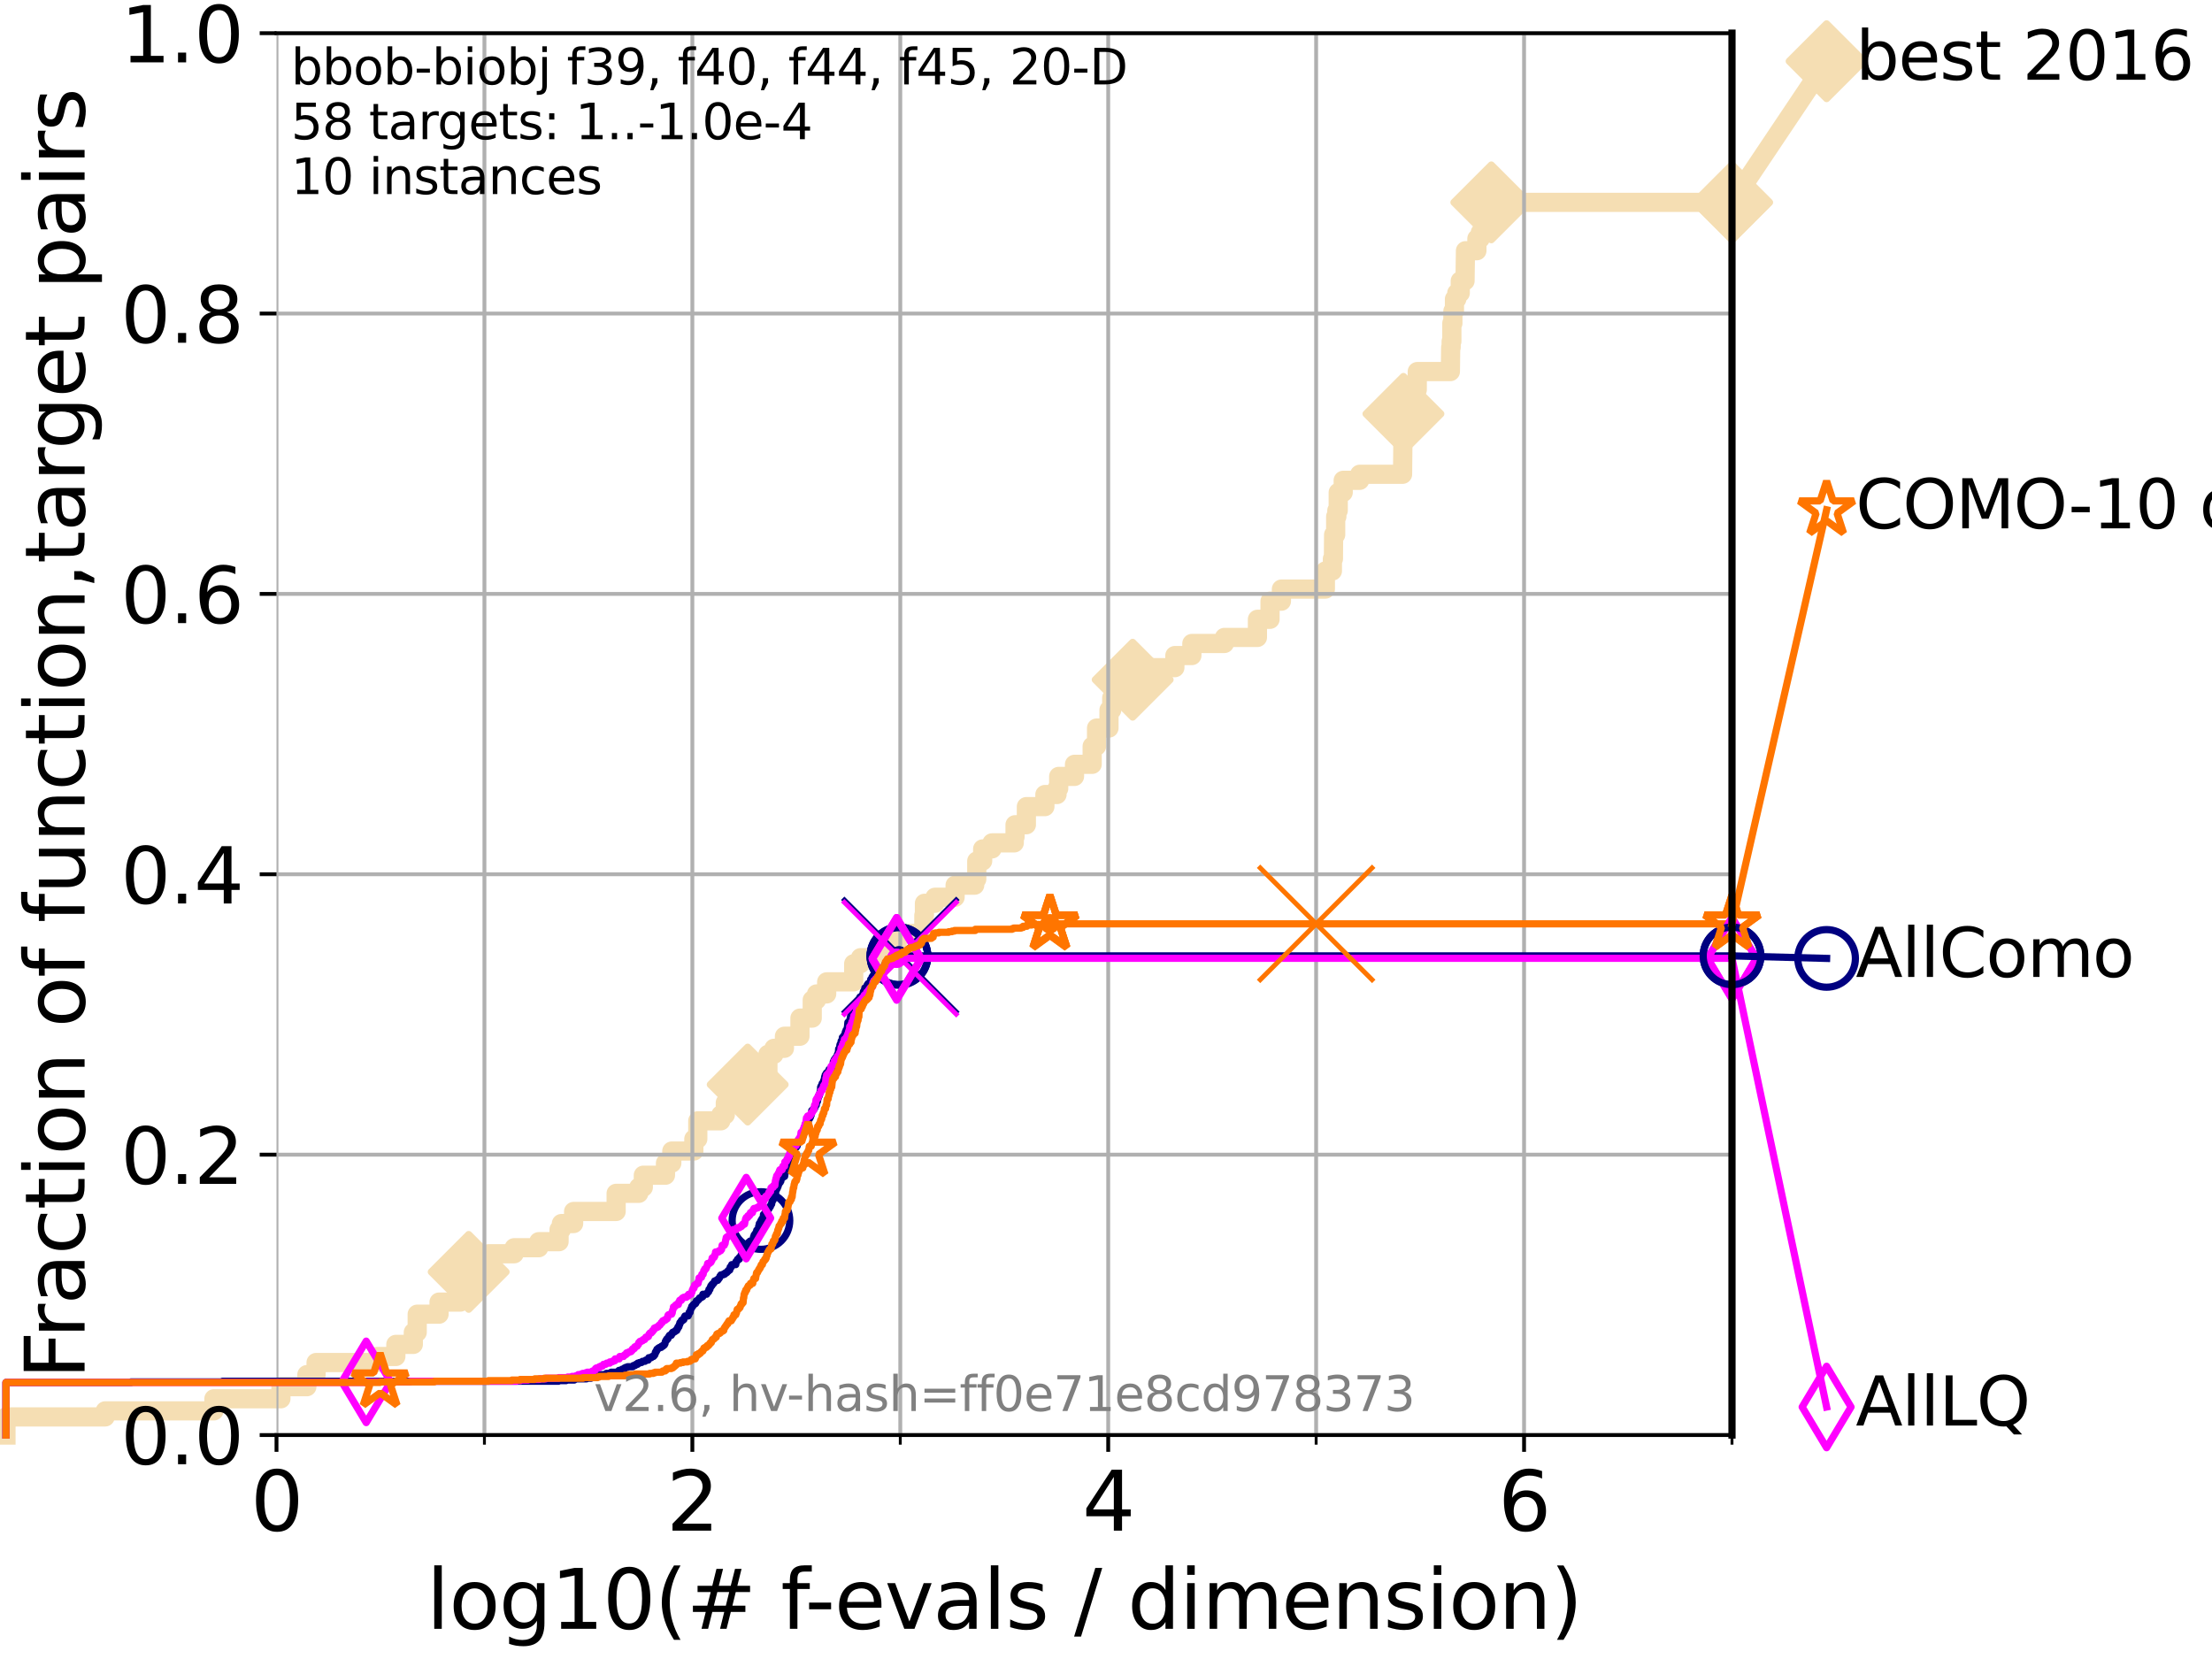 <?xml version="1.0" encoding="utf-8" standalone="no"?>
<!DOCTYPE svg PUBLIC "-//W3C//DTD SVG 1.1//EN"
  "http://www.w3.org/Graphics/SVG/1.1/DTD/svg11.dtd">
<svg xmlns:xlink="http://www.w3.org/1999/xlink" width="460.8pt" height="345.6pt" viewBox="0 0 460.8 345.6" xmlns="http://www.w3.org/2000/svg" version="1.1">
 <defs>
  <style type="text/css">*{stroke-linejoin: round; stroke-linecap: butt}</style>
 </defs>
 <g id="figure_1">
  <g id="patch_1">
   <path d="M 0 345.6 
L 460.8 345.6 
L 460.8 0 
L 0 0 
z
" style="fill: #ffffff"/>
  </g>
  <g id="axes_1">
   <g id="patch_2">
    <path d="M 57.6 298.944 
L 360.806 298.944 
L 360.806 6.912 
L 57.6 6.912 
z
" style="fill: #ffffff"/>
   </g>
   <g id="line2d_1">
    <path d="M 1.246 298.944 
L 1.246 295.168 
L 21.912 295.168 
L 21.912 293.909 
L 44.561 293.909 
L 44.561 291.391 
L 58.518 291.391 
L 58.518 288.874 
L 63.93 288.874 
L 63.93 286.356 
L 65.844 286.356 
L 65.844 283.839 
L 78.578 283.839 
L 78.578 282.58 
L 82.464 282.58 
L 82.464 280.063 
L 86.102 280.063 
L 86.102 277.545 
L 86.911 277.545 
L 86.911 273.769 
L 91.462 273.769 
L 91.462 271.251 
L 95.876 271.251 
L 95.876 269.993 
L 97.067 269.993 
L 97.067 267.475 
L 97.635 267.475 
L 97.635 264.958 
L 101.743 264.958 
L 101.743 261.181 
L 107.11 261.181 
L 107.11 259.922 
L 112.232 259.922 
L 112.232 258.664 
L 116.46 258.664 
L 116.46 256.146 
L 116.948 256.146 
L 116.948 254.887 
L 119.495 254.887 
L 119.495 252.37 
L 128.354 252.37 
L 128.354 248.594 
L 133.069 248.594 
L 133.069 247.335 
L 134.016 247.335 
L 134.016 244.817 
L 138.63 244.817 
L 138.63 242.3 
L 139.95 242.3 
L 139.95 239.782 
L 144.538 239.782 
L 144.538 237.265 
L 145.362 237.265 
L 145.362 233.489 
L 150.166 233.489 
L 150.166 232.23 
L 151.096 232.23 
L 151.096 229.712 
L 155.757 229.712 
L 155.757 225.936 
L 156.677 225.936 
L 156.677 223.418 
L 159.972 223.418 
L 159.972 219.642 
L 161.229 219.642 
L 161.229 218.383 
L 163.413 218.383 
L 163.413 215.866 
L 166.644 215.866 
L 166.644 212.09 
L 169.202 212.09 
L 169.202 208.313 
L 170.096 208.313 
L 170.096 207.055 
L 172.21 207.055 
L 172.21 204.537 
L 177.84 204.537 
L 177.84 200.761 
L 179.256 200.761 
L 179.256 199.502 
L 183.324 199.502 
L 183.324 198.243 
L 186.893 198.243 
L 186.893 194.467 
L 192.451 194.467 
L 192.451 190.691 
L 192.578 190.691 
L 192.578 188.173 
L 194.781 188.173 
L 194.781 186.914 
L 198.967 186.914 
L 198.967 184.397 
L 203.047 184.397 
L 203.047 183.138 
L 203.477 183.138 
L 203.477 179.362 
L 204.706 179.362 
L 204.706 176.844 
L 206.653 176.844 
L 206.653 175.586 
L 211.289 175.586 
L 211.289 174.327 
L 211.452 174.327 
L 211.452 171.809 
L 213.813 171.809 
L 213.813 168.033 
L 217.669 168.033 
L 217.669 165.516 
L 220.198 165.516 
L 220.198 164.257 
L 220.547 164.257 
L 220.547 161.739 
L 223.84 161.739 
L 223.84 159.222 
L 227.52 159.222 
L 227.52 155.446 
L 228.432 155.446 
L 228.432 151.669 
L 231.017 151.669 
L 231.026 147.893 
L 231.596 147.893 
L 231.596 145.375 
L 232.358 145.375 
L 232.358 142.858 
L 234.618 142.858 
L 234.618 141.599 
L 235.953 141.599 
L 235.953 139.082 
L 244.745 139.082 
L 244.745 136.564 
L 248.287 136.564 
L 248.287 134.047 
L 255.07 134.047 
L 255.07 132.788 
L 261.946 132.788 
L 261.946 129.012 
L 264.573 129.012 
L 264.573 125.235 
L 266.943 125.235 
L 266.943 122.718 
L 276.101 122.718 
L 276.101 118.942 
L 277.564 118.942 
L 277.564 116.424 
L 277.775 116.424 
L 277.816 111.389 
L 278.247 111.389 
L 278.247 107.613 
L 278.489 107.613 
L 278.489 106.354 
L 278.777 106.354 
L 278.777 102.578 
L 279.815 102.578 
L 279.815 100.06 
L 283.252 100.06 
L 283.252 98.801 
L 292.18 98.801 
L 292.279 88.731 
L 292.359 88.731 
L 292.359 86.214 
L 293.576 86.214 
L 293.576 82.438 
L 293.974 82.438 
L 293.974 81.179 
L 295.244 81.179 
L 295.244 77.402 
L 302.14 77.402 
L 302.205 72.367 
L 302.302 72.367 
L 302.302 71.109 
L 302.446 71.109 
L 302.446 67.332 
L 302.664 67.332 
L 302.664 64.815 
L 302.989 64.815 
L 302.989 62.297 
L 303.475 62.297 
L 303.475 61.039 
L 304.198 61.039 
L 304.198 58.521 
L 305.193 58.521 
L 305.282 52.227 
L 307.664 52.227 
L 307.664 49.71 
L 308.372 49.71 
L 308.372 48.451 
L 309.368 48.451 
L 309.368 45.934 
L 310.669 45.934 
L 310.669 42.157 
L 360.806 42.157 
L 360.806 42.157 
" style="fill: none; stroke: #f5deb3; stroke-width: 4; stroke-linecap: square"/>
   </g>
   <g id="line2d_2">
    <defs>
     <path id="ma1282b1c2c" d="M -0 7.778 
L 7.778 0 
L 0 -7.778 
L -7.778 -0 
z
" style="stroke: #f5deb3; stroke-width: 1.5; stroke-linejoin: miter"/>
    </defs>
    <g>
     <use xlink:href="#ma1282b1c2c" x="97.635" y="264.958" style="fill: #f5deb3; stroke: #f5deb3; stroke-width: 1.5; stroke-linejoin: miter"/>
     <use xlink:href="#ma1282b1c2c" x="155.757" y="225.936" style="fill: #f5deb3; stroke: #f5deb3; stroke-width: 1.5; stroke-linejoin: miter"/>
     <use xlink:href="#ma1282b1c2c" x="235.953" y="141.599" style="fill: #f5deb3; stroke: #f5deb3; stroke-width: 1.5; stroke-linejoin: miter"/>
     <use xlink:href="#ma1282b1c2c" x="292.359" y="86.214" style="fill: #f5deb3; stroke: #f5deb3; stroke-width: 1.5; stroke-linejoin: miter"/>
     <use xlink:href="#ma1282b1c2c" x="310.669" y="42.157" style="fill: #f5deb3; stroke: #f5deb3; stroke-width: 1.5; stroke-linejoin: miter"/>
     <use xlink:href="#ma1282b1c2c" x="360.806" y="42.157" style="fill: #f5deb3; stroke: #f5deb3; stroke-width: 1.5; stroke-linejoin: miter"/>
    </g>
   </g>
   <g id="line2d_3">
    <path style="fill: none; stroke: #f5deb3; stroke-width: 4; stroke-linecap: square"/>
    <g/>
   </g>
   <g id="line2d_4">
    <path d="M 360.806 42.157 
L 380.515 12.753 
" style="fill: none; stroke: #f5deb3; stroke-width: 4; stroke-linecap: square"/>
    <g>
     <use xlink:href="#ma1282b1c2c" x="360.806" y="42.157" style="fill: #f5deb3; stroke: #f5deb3; stroke-width: 1.5; stroke-linejoin: miter"/>
     <use xlink:href="#ma1282b1c2c" x="380.515" y="12.753" style="fill: #f5deb3; stroke: #f5deb3; stroke-width: 1.5; stroke-linejoin: miter"/>
    </g>
   </g>
   <g id="matplotlib.axis_1">
    <g id="xtick_1">
     <g id="line2d_5">
      <path d="M 57.6 298.944 
L 57.6 6.912 
" clip-path="url(#p8b8dbec169)" style="fill: none; stroke: #b0b0b0; stroke-width: 0.8; stroke-linecap: square"/>
     </g>
     <g id="line2d_6">
      <defs>
       <path id="m9263062cf0" d="M 0 0 
L 0 3.5 
" style="stroke: #000000; stroke-width: 0.8"/>
      </defs>
      <g>
       <use xlink:href="#m9263062cf0" x="57.6" y="298.944" style="stroke: #000000; stroke-width: 0.8"/>
      </g>
     </g>
     <g id="text_1">
      <!-- 0 -->
      <g transform="translate(52.192 318.861) scale(0.17 -0.17)">
       <defs>
        <path id="DejaVuSans-30" d="M 2034 4250 
Q 1547 4250 1301 3770 
Q 1056 3291 1056 2328 
Q 1056 1369 1301 889 
Q 1547 409 2034 409 
Q 2525 409 2770 889 
Q 3016 1369 3016 2328 
Q 3016 3291 2770 3770 
Q 2525 4250 2034 4250 
z
M 2034 4750 
Q 2819 4750 3233 4129 
Q 3647 3509 3647 2328 
Q 3647 1150 3233 529 
Q 2819 -91 2034 -91 
Q 1250 -91 836 529 
Q 422 1150 422 2328 
Q 422 3509 836 4129 
Q 1250 4750 2034 4750 
z
" transform="scale(0.016)"/>
       </defs>
       <use xlink:href="#DejaVuSans-30"/>
      </g>
     </g>
    </g>
    <g id="xtick_2">
     <g id="line2d_7">
      <path d="M 144.23 298.944 
L 144.23 6.912 
" clip-path="url(#p8b8dbec169)" style="fill: none; stroke: #b0b0b0; stroke-width: 0.8; stroke-linecap: square"/>
     </g>
     <g id="line2d_8">
      <g>
       <use xlink:href="#m9263062cf0" x="144.23" y="298.944" style="stroke: #000000; stroke-width: 0.8"/>
      </g>
     </g>
     <g id="text_2">
      <!-- 2 -->
      <g transform="translate(138.822 318.861) scale(0.17 -0.17)">
       <defs>
        <path id="DejaVuSans-32" d="M 1228 531 
L 3431 531 
L 3431 0 
L 469 0 
L 469 531 
Q 828 903 1448 1529 
Q 2069 2156 2228 2338 
Q 2531 2678 2651 2914 
Q 2772 3150 2772 3378 
Q 2772 3750 2511 3984 
Q 2250 4219 1831 4219 
Q 1534 4219 1204 4116 
Q 875 4013 500 3803 
L 500 4441 
Q 881 4594 1212 4672 
Q 1544 4750 1819 4750 
Q 2544 4750 2975 4387 
Q 3406 4025 3406 3419 
Q 3406 3131 3298 2873 
Q 3191 2616 2906 2266 
Q 2828 2175 2409 1742 
Q 1991 1309 1228 531 
z
" transform="scale(0.016)"/>
       </defs>
       <use xlink:href="#DejaVuSans-32"/>
      </g>
     </g>
    </g>
    <g id="xtick_3">
     <g id="line2d_9">
      <path d="M 230.861 298.944 
L 230.861 6.912 
" clip-path="url(#p8b8dbec169)" style="fill: none; stroke: #b0b0b0; stroke-width: 0.8; stroke-linecap: square"/>
     </g>
     <g id="line2d_10">
      <g>
       <use xlink:href="#m9263062cf0" x="230.861" y="298.944" style="stroke: #000000; stroke-width: 0.8"/>
      </g>
     </g>
     <g id="text_3">
      <!-- 4 -->
      <g transform="translate(225.453 318.861) scale(0.17 -0.17)">
       <defs>
        <path id="DejaVuSans-34" d="M 2419 4116 
L 825 1625 
L 2419 1625 
L 2419 4116 
z
M 2253 4666 
L 3047 4666 
L 3047 1625 
L 3713 1625 
L 3713 1100 
L 3047 1100 
L 3047 0 
L 2419 0 
L 2419 1100 
L 313 1100 
L 313 1709 
L 2253 4666 
z
" transform="scale(0.016)"/>
       </defs>
       <use xlink:href="#DejaVuSans-34"/>
      </g>
     </g>
    </g>
    <g id="xtick_4">
     <g id="line2d_11">
      <path d="M 317.491 298.944 
L 317.491 6.912 
" clip-path="url(#p8b8dbec169)" style="fill: none; stroke: #b0b0b0; stroke-width: 0.8; stroke-linecap: square"/>
     </g>
     <g id="line2d_12">
      <g>
       <use xlink:href="#m9263062cf0" x="317.491" y="298.944" style="stroke: #000000; stroke-width: 0.8"/>
      </g>
     </g>
     <g id="text_4">
      <!-- 6 -->
      <g transform="translate(312.083 318.861) scale(0.17 -0.17)">
       <defs>
        <path id="DejaVuSans-36" d="M 2113 2584 
Q 1688 2584 1439 2293 
Q 1191 2003 1191 1497 
Q 1191 994 1439 701 
Q 1688 409 2113 409 
Q 2538 409 2786 701 
Q 3034 994 3034 1497 
Q 3034 2003 2786 2293 
Q 2538 2584 2113 2584 
z
M 3366 4563 
L 3366 3988 
Q 3128 4100 2886 4159 
Q 2644 4219 2406 4219 
Q 1781 4219 1451 3797 
Q 1122 3375 1075 2522 
Q 1259 2794 1537 2939 
Q 1816 3084 2150 3084 
Q 2853 3084 3261 2657 
Q 3669 2231 3669 1497 
Q 3669 778 3244 343 
Q 2819 -91 2113 -91 
Q 1303 -91 875 529 
Q 447 1150 447 2328 
Q 447 3434 972 4092 
Q 1497 4750 2381 4750 
Q 2619 4750 2861 4703 
Q 3103 4656 3366 4563 
z
" transform="scale(0.016)"/>
       </defs>
       <use xlink:href="#DejaVuSans-36"/>
      </g>
     </g>
    </g>
    <g id="xtick_5">
     <g id="line2d_13">
      <path d="M 100.915 298.944 
L 100.915 6.912 
" clip-path="url(#p8b8dbec169)" style="fill: none; stroke: #b0b0b0; stroke-width: 0.8; stroke-linecap: square"/>
     </g>
     <g id="line2d_14">
      <defs>
       <path id="m15b4fe9b56" d="M 0 0 
L 0 2 
" style="stroke: #000000; stroke-width: 0.6"/>
      </defs>
      <g>
       <use xlink:href="#m15b4fe9b56" x="100.915" y="298.944" style="stroke: #000000; stroke-width: 0.6"/>
      </g>
     </g>
    </g>
    <g id="xtick_6">
     <g id="line2d_15">
      <path d="M 187.546 298.944 
L 187.546 6.912 
" clip-path="url(#p8b8dbec169)" style="fill: none; stroke: #b0b0b0; stroke-width: 0.8; stroke-linecap: square"/>
     </g>
     <g id="line2d_16">
      <g>
       <use xlink:href="#m15b4fe9b56" x="187.546" y="298.944" style="stroke: #000000; stroke-width: 0.6"/>
      </g>
     </g>
    </g>
    <g id="xtick_7">
     <g id="line2d_17">
      <path d="M 274.176 298.944 
L 274.176 6.912 
" clip-path="url(#p8b8dbec169)" style="fill: none; stroke: #b0b0b0; stroke-width: 0.8; stroke-linecap: square"/>
     </g>
     <g id="line2d_18">
      <g>
       <use xlink:href="#m15b4fe9b56" x="274.176" y="298.944" style="stroke: #000000; stroke-width: 0.6"/>
      </g>
     </g>
    </g>
    <g id="xtick_8">
     <g id="line2d_19">
      <path d="M 360.806 298.944 
L 360.806 6.912 
" clip-path="url(#p8b8dbec169)" style="fill: none; stroke: #b0b0b0; stroke-width: 0.8; stroke-linecap: square"/>
     </g>
     <g id="line2d_20">
      <g>
       <use xlink:href="#m15b4fe9b56" x="360.806" y="298.944" style="stroke: #000000; stroke-width: 0.6"/>
      </g>
     </g>
    </g>
    <g id="text_5">
     <!-- log10(# f-evals / dimension) -->
     <g transform="translate(88.823 339.314) scale(0.17 -0.17)">
      <defs>
       <path id="DejaVuSans-6c" d="M 603 4863 
L 1178 4863 
L 1178 0 
L 603 0 
L 603 4863 
z
" transform="scale(0.016)"/>
       <path id="DejaVuSans-6f" d="M 1959 3097 
Q 1497 3097 1228 2736 
Q 959 2375 959 1747 
Q 959 1119 1226 758 
Q 1494 397 1959 397 
Q 2419 397 2687 759 
Q 2956 1122 2956 1747 
Q 2956 2369 2687 2733 
Q 2419 3097 1959 3097 
z
M 1959 3584 
Q 2709 3584 3137 3096 
Q 3566 2609 3566 1747 
Q 3566 888 3137 398 
Q 2709 -91 1959 -91 
Q 1206 -91 779 398 
Q 353 888 353 1747 
Q 353 2609 779 3096 
Q 1206 3584 1959 3584 
z
" transform="scale(0.016)"/>
       <path id="DejaVuSans-67" d="M 2906 1791 
Q 2906 2416 2648 2759 
Q 2391 3103 1925 3103 
Q 1463 3103 1205 2759 
Q 947 2416 947 1791 
Q 947 1169 1205 825 
Q 1463 481 1925 481 
Q 2391 481 2648 825 
Q 2906 1169 2906 1791 
z
M 3481 434 
Q 3481 -459 3084 -895 
Q 2688 -1331 1869 -1331 
Q 1566 -1331 1297 -1286 
Q 1028 -1241 775 -1147 
L 775 -588 
Q 1028 -725 1275 -790 
Q 1522 -856 1778 -856 
Q 2344 -856 2625 -561 
Q 2906 -266 2906 331 
L 2906 616 
Q 2728 306 2450 153 
Q 2172 0 1784 0 
Q 1141 0 747 490 
Q 353 981 353 1791 
Q 353 2603 747 3093 
Q 1141 3584 1784 3584 
Q 2172 3584 2450 3431 
Q 2728 3278 2906 2969 
L 2906 3500 
L 3481 3500 
L 3481 434 
z
" transform="scale(0.016)"/>
       <path id="DejaVuSans-31" d="M 794 531 
L 1825 531 
L 1825 4091 
L 703 3866 
L 703 4441 
L 1819 4666 
L 2450 4666 
L 2450 531 
L 3481 531 
L 3481 0 
L 794 0 
L 794 531 
z
" transform="scale(0.016)"/>
       <path id="DejaVuSans-28" d="M 1984 4856 
Q 1566 4138 1362 3434 
Q 1159 2731 1159 2009 
Q 1159 1288 1364 580 
Q 1569 -128 1984 -844 
L 1484 -844 
Q 1016 -109 783 600 
Q 550 1309 550 2009 
Q 550 2706 781 3412 
Q 1013 4119 1484 4856 
L 1984 4856 
z
" transform="scale(0.016)"/>
       <path id="DejaVuSans-23" d="M 3272 2816 
L 2363 2816 
L 2100 1772 
L 3016 1772 
L 3272 2816 
z
M 2803 4594 
L 2478 3297 
L 3391 3297 
L 3719 4594 
L 4219 4594 
L 3897 3297 
L 4872 3297 
L 4872 2816 
L 3775 2816 
L 3519 1772 
L 4513 1772 
L 4513 1294 
L 3397 1294 
L 3072 0 
L 2572 0 
L 2894 1294 
L 1978 1294 
L 1656 0 
L 1153 0 
L 1478 1294 
L 494 1294 
L 494 1772 
L 1594 1772 
L 1856 2816 
L 850 2816 
L 850 3297 
L 1978 3297 
L 2297 4594 
L 2803 4594 
z
" transform="scale(0.016)"/>
       <path id="DejaVuSans-20" transform="scale(0.016)"/>
       <path id="DejaVuSans-66" d="M 2375 4863 
L 2375 4384 
L 1825 4384 
Q 1516 4384 1395 4259 
Q 1275 4134 1275 3809 
L 1275 3500 
L 2222 3500 
L 2222 3053 
L 1275 3053 
L 1275 0 
L 697 0 
L 697 3053 
L 147 3053 
L 147 3500 
L 697 3500 
L 697 3744 
Q 697 4328 969 4595 
Q 1241 4863 1831 4863 
L 2375 4863 
z
" transform="scale(0.016)"/>
       <path id="DejaVuSans-2d" d="M 313 2009 
L 1997 2009 
L 1997 1497 
L 313 1497 
L 313 2009 
z
" transform="scale(0.016)"/>
       <path id="DejaVuSans-65" d="M 3597 1894 
L 3597 1613 
L 953 1613 
Q 991 1019 1311 708 
Q 1631 397 2203 397 
Q 2534 397 2845 478 
Q 3156 559 3463 722 
L 3463 178 
Q 3153 47 2828 -22 
Q 2503 -91 2169 -91 
Q 1331 -91 842 396 
Q 353 884 353 1716 
Q 353 2575 817 3079 
Q 1281 3584 2069 3584 
Q 2775 3584 3186 3129 
Q 3597 2675 3597 1894 
z
M 3022 2063 
Q 3016 2534 2758 2815 
Q 2500 3097 2075 3097 
Q 1594 3097 1305 2825 
Q 1016 2553 972 2059 
L 3022 2063 
z
" transform="scale(0.016)"/>
       <path id="DejaVuSans-76" d="M 191 3500 
L 800 3500 
L 1894 563 
L 2988 3500 
L 3597 3500 
L 2284 0 
L 1503 0 
L 191 3500 
z
" transform="scale(0.016)"/>
       <path id="DejaVuSans-61" d="M 2194 1759 
Q 1497 1759 1228 1600 
Q 959 1441 959 1056 
Q 959 750 1161 570 
Q 1363 391 1709 391 
Q 2188 391 2477 730 
Q 2766 1069 2766 1631 
L 2766 1759 
L 2194 1759 
z
M 3341 1997 
L 3341 0 
L 2766 0 
L 2766 531 
Q 2569 213 2275 61 
Q 1981 -91 1556 -91 
Q 1019 -91 701 211 
Q 384 513 384 1019 
Q 384 1609 779 1909 
Q 1175 2209 1959 2209 
L 2766 2209 
L 2766 2266 
Q 2766 2663 2505 2880 
Q 2244 3097 1772 3097 
Q 1472 3097 1187 3025 
Q 903 2953 641 2809 
L 641 3341 
Q 956 3463 1253 3523 
Q 1550 3584 1831 3584 
Q 2591 3584 2966 3190 
Q 3341 2797 3341 1997 
z
" transform="scale(0.016)"/>
       <path id="DejaVuSans-73" d="M 2834 3397 
L 2834 2853 
Q 2591 2978 2328 3040 
Q 2066 3103 1784 3103 
Q 1356 3103 1142 2972 
Q 928 2841 928 2578 
Q 928 2378 1081 2264 
Q 1234 2150 1697 2047 
L 1894 2003 
Q 2506 1872 2764 1633 
Q 3022 1394 3022 966 
Q 3022 478 2636 193 
Q 2250 -91 1575 -91 
Q 1294 -91 989 -36 
Q 684 19 347 128 
L 347 722 
Q 666 556 975 473 
Q 1284 391 1588 391 
Q 1994 391 2212 530 
Q 2431 669 2431 922 
Q 2431 1156 2273 1281 
Q 2116 1406 1581 1522 
L 1381 1569 
Q 847 1681 609 1914 
Q 372 2147 372 2553 
Q 372 3047 722 3315 
Q 1072 3584 1716 3584 
Q 2034 3584 2315 3537 
Q 2597 3491 2834 3397 
z
" transform="scale(0.016)"/>
       <path id="DejaVuSans-2f" d="M 1625 4666 
L 2156 4666 
L 531 -594 
L 0 -594 
L 1625 4666 
z
" transform="scale(0.016)"/>
       <path id="DejaVuSans-64" d="M 2906 2969 
L 2906 4863 
L 3481 4863 
L 3481 0 
L 2906 0 
L 2906 525 
Q 2725 213 2448 61 
Q 2172 -91 1784 -91 
Q 1150 -91 751 415 
Q 353 922 353 1747 
Q 353 2572 751 3078 
Q 1150 3584 1784 3584 
Q 2172 3584 2448 3432 
Q 2725 3281 2906 2969 
z
M 947 1747 
Q 947 1113 1208 752 
Q 1469 391 1925 391 
Q 2381 391 2643 752 
Q 2906 1113 2906 1747 
Q 2906 2381 2643 2742 
Q 2381 3103 1925 3103 
Q 1469 3103 1208 2742 
Q 947 2381 947 1747 
z
" transform="scale(0.016)"/>
       <path id="DejaVuSans-69" d="M 603 3500 
L 1178 3500 
L 1178 0 
L 603 0 
L 603 3500 
z
M 603 4863 
L 1178 4863 
L 1178 4134 
L 603 4134 
L 603 4863 
z
" transform="scale(0.016)"/>
       <path id="DejaVuSans-6d" d="M 3328 2828 
Q 3544 3216 3844 3400 
Q 4144 3584 4550 3584 
Q 5097 3584 5394 3201 
Q 5691 2819 5691 2113 
L 5691 0 
L 5113 0 
L 5113 2094 
Q 5113 2597 4934 2840 
Q 4756 3084 4391 3084 
Q 3944 3084 3684 2787 
Q 3425 2491 3425 1978 
L 3425 0 
L 2847 0 
L 2847 2094 
Q 2847 2600 2669 2842 
Q 2491 3084 2119 3084 
Q 1678 3084 1418 2786 
Q 1159 2488 1159 1978 
L 1159 0 
L 581 0 
L 581 3500 
L 1159 3500 
L 1159 2956 
Q 1356 3278 1631 3431 
Q 1906 3584 2284 3584 
Q 2666 3584 2933 3390 
Q 3200 3197 3328 2828 
z
" transform="scale(0.016)"/>
       <path id="DejaVuSans-6e" d="M 3513 2113 
L 3513 0 
L 2938 0 
L 2938 2094 
Q 2938 2591 2744 2837 
Q 2550 3084 2163 3084 
Q 1697 3084 1428 2787 
Q 1159 2491 1159 1978 
L 1159 0 
L 581 0 
L 581 3500 
L 1159 3500 
L 1159 2956 
Q 1366 3272 1645 3428 
Q 1925 3584 2291 3584 
Q 2894 3584 3203 3211 
Q 3513 2838 3513 2113 
z
" transform="scale(0.016)"/>
       <path id="DejaVuSans-29" d="M 513 4856 
L 1013 4856 
Q 1481 4119 1714 3412 
Q 1947 2706 1947 2009 
Q 1947 1309 1714 600 
Q 1481 -109 1013 -844 
L 513 -844 
Q 928 -128 1133 580 
Q 1338 1288 1338 2009 
Q 1338 2731 1133 3434 
Q 928 4138 513 4856 
z
" transform="scale(0.016)"/>
      </defs>
      <use xlink:href="#DejaVuSans-6c"/>
      <use xlink:href="#DejaVuSans-6f" x="27.783"/>
      <use xlink:href="#DejaVuSans-67" x="88.965"/>
      <use xlink:href="#DejaVuSans-31" x="152.441"/>
      <use xlink:href="#DejaVuSans-30" x="216.064"/>
      <use xlink:href="#DejaVuSans-28" x="279.688"/>
      <use xlink:href="#DejaVuSans-23" x="318.701"/>
      <use xlink:href="#DejaVuSans-20" x="402.49"/>
      <use xlink:href="#DejaVuSans-66" x="434.277"/>
      <use xlink:href="#DejaVuSans-2d" x="463.982"/>
      <use xlink:href="#DejaVuSans-65" x="500.066"/>
      <use xlink:href="#DejaVuSans-76" x="561.59"/>
      <use xlink:href="#DejaVuSans-61" x="620.77"/>
      <use xlink:href="#DejaVuSans-6c" x="682.049"/>
      <use xlink:href="#DejaVuSans-73" x="709.832"/>
      <use xlink:href="#DejaVuSans-20" x="761.932"/>
      <use xlink:href="#DejaVuSans-2f" x="793.719"/>
      <use xlink:href="#DejaVuSans-20" x="827.41"/>
      <use xlink:href="#DejaVuSans-64" x="859.197"/>
      <use xlink:href="#DejaVuSans-69" x="922.674"/>
      <use xlink:href="#DejaVuSans-6d" x="950.457"/>
      <use xlink:href="#DejaVuSans-65" x="1047.869"/>
      <use xlink:href="#DejaVuSans-6e" x="1109.393"/>
      <use xlink:href="#DejaVuSans-73" x="1172.771"/>
      <use xlink:href="#DejaVuSans-69" x="1224.871"/>
      <use xlink:href="#DejaVuSans-6f" x="1252.654"/>
      <use xlink:href="#DejaVuSans-6e" x="1313.836"/>
      <use xlink:href="#DejaVuSans-29" x="1377.215"/>
     </g>
    </g>
   </g>
   <g id="matplotlib.axis_2">
    <g id="ytick_1">
     <g id="line2d_21">
      <path d="M 57.6 298.944 
L 360.806 298.944 
" clip-path="url(#p8b8dbec169)" style="fill: none; stroke: #b0b0b0; stroke-width: 0.8; stroke-linecap: square"/>
     </g>
     <g id="line2d_22">
      <defs>
       <path id="mf835954bed" d="M 0 0 
L -3.5 0 
" style="stroke: #000000; stroke-width: 0.8"/>
      </defs>
      <g>
       <use xlink:href="#mf835954bed" x="57.6" y="298.944" style="stroke: #000000; stroke-width: 0.8"/>
      </g>
     </g>
     <g id="text_6">
      <!-- 0.0 -->
      <g transform="translate(25.155 305.023) scale(0.16 -0.16)">
       <defs>
        <path id="DejaVuSans-2e" d="M 684 794 
L 1344 794 
L 1344 0 
L 684 0 
L 684 794 
z
" transform="scale(0.016)"/>
       </defs>
       <use xlink:href="#DejaVuSans-30"/>
       <use xlink:href="#DejaVuSans-2e" x="63.623"/>
       <use xlink:href="#DejaVuSans-30" x="95.41"/>
      </g>
     </g>
    </g>
    <g id="ytick_2">
     <g id="line2d_23">
      <path d="M 57.6 240.538 
L 360.806 240.538 
" clip-path="url(#p8b8dbec169)" style="fill: none; stroke: #b0b0b0; stroke-width: 0.8; stroke-linecap: square"/>
     </g>
     <g id="line2d_24">
      <g>
       <use xlink:href="#mf835954bed" x="57.6" y="240.538" style="stroke: #000000; stroke-width: 0.8"/>
      </g>
     </g>
     <g id="text_7">
      <!-- 0.2 -->
      <g transform="translate(25.155 246.616) scale(0.16 -0.16)">
       <use xlink:href="#DejaVuSans-30"/>
       <use xlink:href="#DejaVuSans-2e" x="63.623"/>
       <use xlink:href="#DejaVuSans-32" x="95.41"/>
      </g>
     </g>
    </g>
    <g id="ytick_3">
     <g id="line2d_25">
      <path d="M 57.6 182.131 
L 360.806 182.131 
" clip-path="url(#p8b8dbec169)" style="fill: none; stroke: #b0b0b0; stroke-width: 0.8; stroke-linecap: square"/>
     </g>
     <g id="line2d_26">
      <g>
       <use xlink:href="#mf835954bed" x="57.6" y="182.131" style="stroke: #000000; stroke-width: 0.8"/>
      </g>
     </g>
     <g id="text_8">
      <!-- 0.4 -->
      <g transform="translate(25.155 188.21) scale(0.16 -0.16)">
       <use xlink:href="#DejaVuSans-30"/>
       <use xlink:href="#DejaVuSans-2e" x="63.623"/>
       <use xlink:href="#DejaVuSans-34" x="95.41"/>
      </g>
     </g>
    </g>
    <g id="ytick_4">
     <g id="line2d_27">
      <path d="M 57.6 123.725 
L 360.806 123.725 
" clip-path="url(#p8b8dbec169)" style="fill: none; stroke: #b0b0b0; stroke-width: 0.8; stroke-linecap: square"/>
     </g>
     <g id="line2d_28">
      <g>
       <use xlink:href="#mf835954bed" x="57.6" y="123.725" style="stroke: #000000; stroke-width: 0.8"/>
      </g>
     </g>
     <g id="text_9">
      <!-- 0.6 -->
      <g transform="translate(25.155 129.804) scale(0.16 -0.16)">
       <use xlink:href="#DejaVuSans-30"/>
       <use xlink:href="#DejaVuSans-2e" x="63.623"/>
       <use xlink:href="#DejaVuSans-36" x="95.41"/>
      </g>
     </g>
    </g>
    <g id="ytick_5">
     <g id="line2d_29">
      <path d="M 57.6 65.318 
L 360.806 65.318 
" clip-path="url(#p8b8dbec169)" style="fill: none; stroke: #b0b0b0; stroke-width: 0.8; stroke-linecap: square"/>
     </g>
     <g id="line2d_30">
      <g>
       <use xlink:href="#mf835954bed" x="57.6" y="65.318" style="stroke: #000000; stroke-width: 0.8"/>
      </g>
     </g>
     <g id="text_10">
      <!-- 0.8 -->
      <g transform="translate(25.155 71.397) scale(0.16 -0.16)">
       <defs>
        <path id="DejaVuSans-38" d="M 2034 2216 
Q 1584 2216 1326 1975 
Q 1069 1734 1069 1313 
Q 1069 891 1326 650 
Q 1584 409 2034 409 
Q 2484 409 2743 651 
Q 3003 894 3003 1313 
Q 3003 1734 2745 1975 
Q 2488 2216 2034 2216 
z
M 1403 2484 
Q 997 2584 770 2862 
Q 544 3141 544 3541 
Q 544 4100 942 4425 
Q 1341 4750 2034 4750 
Q 2731 4750 3128 4425 
Q 3525 4100 3525 3541 
Q 3525 3141 3298 2862 
Q 3072 2584 2669 2484 
Q 3125 2378 3379 2068 
Q 3634 1759 3634 1313 
Q 3634 634 3220 271 
Q 2806 -91 2034 -91 
Q 1263 -91 848 271 
Q 434 634 434 1313 
Q 434 1759 690 2068 
Q 947 2378 1403 2484 
z
M 1172 3481 
Q 1172 3119 1398 2916 
Q 1625 2713 2034 2713 
Q 2441 2713 2670 2916 
Q 2900 3119 2900 3481 
Q 2900 3844 2670 4047 
Q 2441 4250 2034 4250 
Q 1625 4250 1398 4047 
Q 1172 3844 1172 3481 
z
" transform="scale(0.016)"/>
       </defs>
       <use xlink:href="#DejaVuSans-30"/>
       <use xlink:href="#DejaVuSans-2e" x="63.623"/>
       <use xlink:href="#DejaVuSans-38" x="95.41"/>
      </g>
     </g>
    </g>
    <g id="ytick_6">
     <g id="line2d_31">
      <path d="M 57.6 6.912 
L 360.806 6.912 
" clip-path="url(#p8b8dbec169)" style="fill: none; stroke: #b0b0b0; stroke-width: 0.8; stroke-linecap: square"/>
     </g>
     <g id="line2d_32">
      <g>
       <use xlink:href="#mf835954bed" x="57.6" y="6.912" style="stroke: #000000; stroke-width: 0.8"/>
      </g>
     </g>
     <g id="text_11">
      <!-- 1.0 -->
      <g transform="translate(25.155 12.991) scale(0.16 -0.16)">
       <use xlink:href="#DejaVuSans-31"/>
       <use xlink:href="#DejaVuSans-2e" x="63.623"/>
       <use xlink:href="#DejaVuSans-30" x="95.41"/>
      </g>
     </g>
    </g>
    <g id="text_12">
     <!-- Fraction of function,target pairs -->
     <g transform="translate(17.62 287.313) rotate(-90) scale(0.17 -0.17)">
      <defs>
       <path id="DejaVuSans-46" d="M 628 4666 
L 3309 4666 
L 3309 4134 
L 1259 4134 
L 1259 2759 
L 3109 2759 
L 3109 2228 
L 1259 2228 
L 1259 0 
L 628 0 
L 628 4666 
z
" transform="scale(0.016)"/>
       <path id="DejaVuSans-72" d="M 2631 2963 
Q 2534 3019 2420 3045 
Q 2306 3072 2169 3072 
Q 1681 3072 1420 2755 
Q 1159 2438 1159 1844 
L 1159 0 
L 581 0 
L 581 3500 
L 1159 3500 
L 1159 2956 
Q 1341 3275 1631 3429 
Q 1922 3584 2338 3584 
Q 2397 3584 2469 3576 
Q 2541 3569 2628 3553 
L 2631 2963 
z
" transform="scale(0.016)"/>
       <path id="DejaVuSans-63" d="M 3122 3366 
L 3122 2828 
Q 2878 2963 2633 3030 
Q 2388 3097 2138 3097 
Q 1578 3097 1268 2742 
Q 959 2388 959 1747 
Q 959 1106 1268 751 
Q 1578 397 2138 397 
Q 2388 397 2633 464 
Q 2878 531 3122 666 
L 3122 134 
Q 2881 22 2623 -34 
Q 2366 -91 2075 -91 
Q 1284 -91 818 406 
Q 353 903 353 1747 
Q 353 2603 823 3093 
Q 1294 3584 2113 3584 
Q 2378 3584 2631 3529 
Q 2884 3475 3122 3366 
z
" transform="scale(0.016)"/>
       <path id="DejaVuSans-74" d="M 1172 4494 
L 1172 3500 
L 2356 3500 
L 2356 3053 
L 1172 3053 
L 1172 1153 
Q 1172 725 1289 603 
Q 1406 481 1766 481 
L 2356 481 
L 2356 0 
L 1766 0 
Q 1100 0 847 248 
Q 594 497 594 1153 
L 594 3053 
L 172 3053 
L 172 3500 
L 594 3500 
L 594 4494 
L 1172 4494 
z
" transform="scale(0.016)"/>
       <path id="DejaVuSans-75" d="M 544 1381 
L 544 3500 
L 1119 3500 
L 1119 1403 
Q 1119 906 1312 657 
Q 1506 409 1894 409 
Q 2359 409 2629 706 
Q 2900 1003 2900 1516 
L 2900 3500 
L 3475 3500 
L 3475 0 
L 2900 0 
L 2900 538 
Q 2691 219 2414 64 
Q 2138 -91 1772 -91 
Q 1169 -91 856 284 
Q 544 659 544 1381 
z
M 1991 3584 
L 1991 3584 
z
" transform="scale(0.016)"/>
       <path id="DejaVuSans-2c" d="M 750 794 
L 1409 794 
L 1409 256 
L 897 -744 
L 494 -744 
L 750 256 
L 750 794 
z
" transform="scale(0.016)"/>
       <path id="DejaVuSans-70" d="M 1159 525 
L 1159 -1331 
L 581 -1331 
L 581 3500 
L 1159 3500 
L 1159 2969 
Q 1341 3281 1617 3432 
Q 1894 3584 2278 3584 
Q 2916 3584 3314 3078 
Q 3713 2572 3713 1747 
Q 3713 922 3314 415 
Q 2916 -91 2278 -91 
Q 1894 -91 1617 61 
Q 1341 213 1159 525 
z
M 3116 1747 
Q 3116 2381 2855 2742 
Q 2594 3103 2138 3103 
Q 1681 3103 1420 2742 
Q 1159 2381 1159 1747 
Q 1159 1113 1420 752 
Q 1681 391 2138 391 
Q 2594 391 2855 752 
Q 3116 1113 3116 1747 
z
" transform="scale(0.016)"/>
      </defs>
      <use xlink:href="#DejaVuSans-46"/>
      <use xlink:href="#DejaVuSans-72" x="50.27"/>
      <use xlink:href="#DejaVuSans-61" x="91.383"/>
      <use xlink:href="#DejaVuSans-63" x="152.662"/>
      <use xlink:href="#DejaVuSans-74" x="207.643"/>
      <use xlink:href="#DejaVuSans-69" x="246.852"/>
      <use xlink:href="#DejaVuSans-6f" x="274.635"/>
      <use xlink:href="#DejaVuSans-6e" x="335.816"/>
      <use xlink:href="#DejaVuSans-20" x="399.195"/>
      <use xlink:href="#DejaVuSans-6f" x="430.982"/>
      <use xlink:href="#DejaVuSans-66" x="492.164"/>
      <use xlink:href="#DejaVuSans-20" x="527.369"/>
      <use xlink:href="#DejaVuSans-66" x="559.156"/>
      <use xlink:href="#DejaVuSans-75" x="594.361"/>
      <use xlink:href="#DejaVuSans-6e" x="657.74"/>
      <use xlink:href="#DejaVuSans-63" x="721.119"/>
      <use xlink:href="#DejaVuSans-74" x="776.1"/>
      <use xlink:href="#DejaVuSans-69" x="815.309"/>
      <use xlink:href="#DejaVuSans-6f" x="843.092"/>
      <use xlink:href="#DejaVuSans-6e" x="904.273"/>
      <use xlink:href="#DejaVuSans-2c" x="967.652"/>
      <use xlink:href="#DejaVuSans-74" x="999.439"/>
      <use xlink:href="#DejaVuSans-61" x="1038.648"/>
      <use xlink:href="#DejaVuSans-72" x="1099.928"/>
      <use xlink:href="#DejaVuSans-67" x="1139.291"/>
      <use xlink:href="#DejaVuSans-65" x="1202.768"/>
      <use xlink:href="#DejaVuSans-74" x="1264.291"/>
      <use xlink:href="#DejaVuSans-20" x="1303.5"/>
      <use xlink:href="#DejaVuSans-70" x="1335.287"/>
      <use xlink:href="#DejaVuSans-61" x="1398.764"/>
      <use xlink:href="#DejaVuSans-69" x="1460.043"/>
      <use xlink:href="#DejaVuSans-72" x="1487.826"/>
      <use xlink:href="#DejaVuSans-73" x="1528.939"/>
     </g>
    </g>
   </g>
   <g id="line2d_33">
    <defs>
     <path id="mbd00a5de2c" d="M 0 1.5 
C 0.398 1.5 0.779 1.342 1.061 1.061 
C 1.342 0.779 1.5 0.398 1.5 0 
C 1.5 -0.398 1.342 -0.779 1.061 -1.061 
C 0.779 -1.342 0.398 -1.5 0 -1.5 
C -0.398 -1.5 -0.779 -1.342 -1.061 -1.061 
C -1.342 -0.779 -1.5 -0.398 -1.5 0 
C -1.5 0.398 -1.342 0.779 -1.061 1.061 
C -0.779 1.342 -0.398 1.5 0 1.5 
z
" style="stroke: #f5deb3"/>
    </defs>
    <g>
     <use xlink:href="#mbd00a5de2c" x="310.669" y="42.157" style="fill: #f5deb3; stroke: #f5deb3"/>
     <use xlink:href="#mbd00a5de2c" x="310.669" y="42.157" style="fill: #f5deb3; stroke: #f5deb3"/>
    </g>
   </g>
   <g id="line2d_34">
    <defs>
     <path id="mdf49a1f66a" d="M 0 1.5 
C 0.398 1.5 0.779 1.342 1.061 1.061 
C 1.342 0.779 1.5 0.398 1.5 0 
C 1.5 -0.398 1.342 -0.779 1.061 -1.061 
C 0.779 -1.342 0.398 -1.5 0 -1.5 
C -0.398 -1.5 -0.779 -1.342 -1.061 -1.061 
C -1.342 -0.779 -1.5 -0.398 -1.5 0 
C -1.5 0.398 -1.342 0.779 -1.061 1.061 
C -0.779 1.342 -0.398 1.5 0 1.5 
z
" style="stroke: #000080"/>
    </defs>
    <g>
     <use xlink:href="#mdf49a1f66a" x="187.268" y="199.124" style="fill: #000080; stroke: #000080"/>
     <use xlink:href="#mdf49a1f66a" x="187.268" y="199.124" style="fill: #000080; stroke: #000080"/>
    </g>
   </g>
   <g id="line2d_35">
    <path d="M 1.246 298.944 
L 1.246 287.993 
L 27.324 287.993 
L 27.324 287.867 
L 46.354 287.867 
L 46.354 287.741 
L 116.337 287.741 
L 116.337 287.615 
L 117.925 287.615 
L 117.925 287.489 
L 119.635 287.489 
L 119.635 287.363 
L 119.842 287.363 
L 119.842 287.238 
L 122.199 287.238 
L 122.199 287.112 
L 123.116 287.112 
L 123.116 286.986 
L 123.517 286.986 
L 123.517 286.86 
L 123.658 286.86 
L 123.658 286.734 
L 124.238 286.734 
L 124.238 286.608 
L 124.562 286.608 
L 124.562 286.356 
L 126.226 286.356 
L 126.299 286.105 
L 127.087 286.105 
L 127.087 285.979 
L 127.32 285.979 
L 127.32 285.853 
L 128.636 285.853 
L 128.636 285.727 
L 128.936 285.727 
L 128.936 285.475 
L 129.396 285.475 
L 129.396 285.349 
L 129.602 285.349 
L 129.602 285.224 
L 130.027 285.224 
L 130.087 284.972 
L 130.345 284.972 
L 130.345 284.846 
L 130.715 284.846 
L 130.715 284.72 
L 131.82 284.72 
L 131.929 284.468 
L 132.305 284.468 
L 132.305 284.342 
L 132.464 284.342 
L 132.464 284.217 
L 132.812 284.217 
L 132.847 283.965 
L 133.205 283.965 
L 133.205 283.839 
L 133.656 283.839 
L 133.656 283.713 
L 133.837 283.713 
L 133.837 283.587 
L 134.368 283.587 
L 134.368 283.461 
L 134.511 283.461 
L 134.511 283.335 
L 135.04 283.335 
L 135.147 282.832 
L 135.673 282.832 
L 135.673 282.706 
L 135.835 282.706 
L 135.835 282.58 
L 136.127 282.58 
L 136.127 282.454 
L 136.256 282.454 
L 136.343 282.203 
L 136.442 282.203 
L 136.513 281.699 
L 136.655 281.699 
L 136.655 281.447 
L 136.795 281.447 
L 136.851 281.07 
L 137.031 281.07 
L 137.031 280.944 
L 137.154 280.944 
L 137.154 280.818 
L 137.372 280.818 
L 137.372 280.692 
L 137.748 280.692 
L 137.801 280.44 
L 138.103 280.44 
L 138.194 280.188 
L 138.4 280.188 
L 138.464 279.937 
L 138.528 279.937 
L 138.604 279.433 
L 138.68 279.433 
L 138.743 279.181 
L 138.894 279.181 
L 138.894 278.93 
L 139.13 278.93 
L 139.216 278.552 
L 139.302 278.552 
L 139.375 278.3 
L 139.46 278.3 
L 139.46 278.174 
L 139.844 278.174 
L 139.844 277.923 
L 139.997 277.923 
L 140.021 277.671 
L 140.115 277.671 
L 140.115 277.545 
L 140.382 277.545 
L 140.382 277.419 
L 140.6 277.419 
L 140.6 277.293 
L 140.725 277.293 
L 140.725 277.167 
L 140.984 277.167 
L 141.04 276.79 
L 141.184 276.79 
L 141.228 276.412 
L 141.426 276.412 
L 141.513 275.909 
L 141.611 275.909 
L 141.632 275.531 
L 141.751 275.531 
L 141.836 275.279 
L 141.985 275.279 
L 141.985 275.028 
L 142.301 275.028 
L 142.301 274.902 
L 142.456 274.902 
L 142.539 274.398 
L 142.6 274.398 
L 142.682 274.146 
L 143.354 274.146 
L 143.354 273.895 
L 143.482 273.895 
L 143.55 273.391 
L 143.754 273.391 
L 143.86 272.762 
L 143.889 272.762 
L 143.984 272.51 
L 144.07 272.51 
L 144.108 272.132 
L 144.324 272.132 
L 144.324 271.881 
L 144.473 271.881 
L 144.473 271.755 
L 144.594 271.755 
L 144.594 271.629 
L 144.832 271.629 
L 144.832 271.503 
L 144.95 271.503 
L 145.022 271.125 
L 145.067 271.125 
L 145.067 271 
L 145.3 271 
L 145.3 270.874 
L 145.415 270.874 
L 145.415 270.748 
L 145.556 270.748 
L 145.643 270.496 
L 145.73 270.496 
L 145.73 270.37 
L 145.981 270.37 
L 145.981 270.244 
L 146.202 270.244 
L 146.202 270.118 
L 146.396 270.118 
L 146.421 269.615 
L 147.216 269.615 
L 147.272 269.363 
L 147.376 269.363 
L 147.479 269.111 
L 147.621 269.111 
L 147.684 268.608 
L 147.886 268.608 
L 147.987 268.104 
L 148.086 268.104 
L 148.086 267.853 
L 148.285 267.853 
L 148.285 267.601 
L 148.405 267.601 
L 148.405 267.475 
L 148.578 267.475 
L 148.675 267.223 
L 148.771 267.223 
L 148.867 266.846 
L 149.151 266.846 
L 149.151 266.72 
L 149.524 266.72 
L 149.524 266.468 
L 149.708 266.468 
L 149.799 266.216 
L 149.89 266.216 
L 149.98 265.839 
L 150.07 265.839 
L 150.159 265.587 
L 150.6 265.587 
L 150.6 265.461 
L 150.946 265.461 
L 151.031 265.209 
L 151.285 265.209 
L 151.285 265.083 
L 151.452 265.083 
L 151.529 264.832 
L 151.7 264.832 
L 151.782 264.58 
L 152.026 264.58 
L 152.107 263.951 
L 152.347 263.951 
L 152.426 263.447 
L 153.277 263.447 
L 153.306 262.818 
L 153.502 262.818 
L 153.577 262.44 
L 153.651 262.44 
L 153.651 262.314 
L 154.018 262.314 
L 154.018 261.936 
L 154.234 261.936 
L 154.234 261.811 
L 154.378 261.811 
L 154.378 261.433 
L 154.94 261.433 
L 154.966 260.929 
L 155.077 260.929 
L 155.151 260.3 
L 155.35 260.3 
L 155.35 259.922 
L 155.619 259.922 
L 155.686 259.293 
L 155.818 259.293 
L 155.818 259.041 
L 155.95 259.041 
L 155.95 258.79 
L 156.21 258.79 
L 156.245 258.538 
L 156.594 258.538 
L 156.594 258.412 
L 156.745 258.412 
L 156.745 258.286 
L 156.909 258.286 
L 156.971 257.657 
L 157.033 257.657 
L 157.104 257.279 
L 157.279 257.279 
L 157.279 257.027 
L 157.438 257.027 
L 157.522 256.65 
L 157.582 256.65 
L 157.642 256.272 
L 157.88 256.272 
L 157.88 256.02 
L 157.998 256.02 
L 158.057 255.391 
L 158.165 255.391 
L 158.174 254.887 
L 158.29 254.887 
L 158.348 254.636 
L 158.463 254.636 
L 158.52 254.258 
L 158.678 254.258 
L 158.735 253.88 
L 159.003 253.88 
L 159.037 252.999 
L 159.317 252.999 
L 159.359 252.622 
L 159.523 252.622 
L 159.544 252.244 
L 159.685 252.244 
L 159.792 251.866 
L 160.175 251.866 
L 160.267 251.615 
L 160.307 251.615 
L 160.319 251.363 
L 160.49 251.363 
L 160.601 250.985 
L 160.629 250.985 
L 160.629 250.859 
L 160.746 250.859 
L 160.832 250.23 
L 160.933 250.23 
L 160.991 249.978 
L 161.083 249.978 
L 161.183 249.601 
L 161.233 249.601 
L 161.331 249.223 
L 161.377 249.223 
L 161.456 248.468 
L 161.576 248.468 
L 161.673 247.838 
L 161.77 247.838 
L 161.866 247.587 
L 161.913 247.587 
L 161.935 247.209 
L 162.078 247.209 
L 162.151 246.831 
L 162.198 246.831 
L 162.245 246.328 
L 162.524 246.328 
L 162.617 246.076 
L 162.662 246.076 
L 162.751 245.447 
L 162.891 245.447 
L 162.891 245.321 
L 163.071 245.321 
L 163.071 245.069 
L 163.451 245.069 
L 163.559 244.314 
L 163.613 244.314 
L 163.71 244.062 
L 163.733 244.062 
L 163.83 243.307 
L 163.991 243.307 
L 164.077 243.055 
L 164.119 243.055 
L 164.204 242.426 
L 164.324 242.426 
L 164.334 242.048 
L 164.44 242.048 
L 164.539 241.545 
L 164.578 241.545 
L 164.664 241.293 
L 164.721 241.293 
L 164.787 240.915 
L 164.969 240.915 
L 165.072 240.663 
L 165.112 240.663 
L 165.193 240.034 
L 165.239 240.034 
L 165.313 239.782 
L 165.432 239.782 
L 165.535 239.153 
L 165.629 239.153 
L 165.629 239.027 
L 165.863 239.027 
L 165.901 238.775 
L 166.055 238.775 
L 166.161 238.272 
L 166.17 238.272 
L 166.246 237.894 
L 166.359 237.894 
L 166.426 237.642 
L 166.515 237.642 
L 166.515 237.517 
L 166.69 237.517 
L 166.69 237.391 
L 166.806 237.391 
L 166.806 236.887 
L 166.962 236.887 
L 166.962 236.761 
L 167.171 236.761 
L 167.171 236.635 
L 167.315 236.635 
L 167.381 236.006 
L 167.564 236.006 
L 167.67 235.503 
L 167.705 235.503 
L 167.759 235.125 
L 167.842 235.125 
L 167.915 234.621 
L 167.984 234.621 
L 168.048 233.866 
L 168.122 233.866 
L 168.122 233.74 
L 168.327 233.74 
L 168.423 233.363 
L 168.439 233.363 
L 168.454 232.985 
L 168.697 232.985 
L 168.697 232.733 
L 168.829 232.733 
L 168.845 232.356 
L 168.969 232.356 
L 169.072 231.726 
L 169.087 231.726 
L 169.1 231.349 
L 169.351 231.349 
L 169.351 231.097 
L 169.59 231.097 
L 169.631 230.845 
L 169.733 230.845 
L 169.77 230.468 
L 169.883 230.468 
L 169.89 230.216 
L 170.046 230.216 
L 170.096 229.712 
L 170.169 229.712 
L 170.169 229.461 
L 170.292 229.461 
L 170.398 228.831 
L 170.431 228.831 
L 170.475 228.328 
L 170.651 228.328 
L 170.67 227.95 
L 170.769 227.95 
L 170.853 227.321 
L 170.897 227.321 
L 170.954 226.44 
L 171.071 226.44 
L 171.071 226.188 
L 171.188 226.188 
L 171.276 225.684 
L 171.535 225.684 
L 171.601 225.055 
L 171.7 225.055 
L 171.789 224.3 
L 171.876 224.3 
L 171.904 223.922 
L 172.112 223.922 
L 172.134 223.544 
L 172.257 223.544 
L 172.257 223.418 
L 172.591 223.418 
L 172.701 222.915 
L 172.705 222.915 
L 172.705 222.789 
L 172.966 222.789 
L 172.966 222.663 
L 173.222 222.663 
L 173.248 222.16 
L 173.518 222.16 
L 173.595 221.153 
L 173.697 221.153 
L 173.772 220.775 
L 173.85 220.775 
L 173.85 220.649 
L 173.995 220.649 
L 174.038 220.397 
L 174.138 220.397 
L 174.138 220.272 
L 174.367 220.272 
L 174.448 219.642 
L 174.535 219.642 
L 174.643 219.139 
L 174.664 219.139 
L 174.701 218.509 
L 174.87 218.509 
L 174.976 217.628 
L 175.028 217.628 
L 175.028 217.502 
L 175.154 217.502 
L 175.226 216.873 
L 175.32 216.873 
L 175.428 216.495 
L 175.474 216.495 
L 175.474 216.118 
L 175.61 216.118 
L 175.61 215.992 
L 175.739 215.992 
L 175.797 215.74 
L 175.865 215.74 
L 175.865 215.614 
L 176.051 215.614 
L 176.091 214.985 
L 176.181 214.985 
L 176.241 214.607 
L 176.412 214.607 
L 176.515 213.978 
L 176.536 213.978 
L 176.627 212.971 
L 176.862 212.971 
L 176.953 212.593 
L 176.991 212.593 
L 177.057 212.341 
L 177.109 212.341 
L 177.183 211.712 
L 177.269 211.712 
L 177.285 211.46 
L 177.41 211.46 
L 177.436 211.083 
L 177.685 211.083 
L 177.795 210.453 
L 177.936 210.453 
L 178.002 209.824 
L 178.148 209.824 
L 178.25 209.572 
L 178.392 209.572 
L 178.421 209.069 
L 178.7 209.069 
L 178.797 208.439 
L 178.991 208.439 
L 179.016 208.062 
L 179.105 208.062 
L 179.146 207.684 
L 179.518 207.684 
L 179.518 207.432 
L 179.646 207.432 
L 179.756 207.055 
L 179.763 207.055 
L 179.857 206.551 
L 179.959 206.551 
L 180.009 206.299 
L 180.141 206.299 
L 180.16 205.796 
L 180.528 205.796 
L 180.609 205.418 
L 180.646 205.418 
L 180.646 205.166 
L 180.813 205.166 
L 180.813 204.915 
L 181.185 204.915 
L 181.291 204.411 
L 181.338 204.411 
L 181.376 204.034 
L 181.482 204.034 
L 181.583 203.782 
L 181.636 203.782 
L 181.663 203.53 
L 181.755 203.53 
L 181.832 203.278 
L 181.935 203.278 
L 181.935 203.152 
L 182.15 203.152 
L 182.229 202.649 
L 182.314 202.649 
L 182.314 202.523 
L 182.569 202.523 
L 182.651 202.271 
L 182.799 202.271 
L 182.799 202.145 
L 183.203 202.145 
L 183.203 201.894 
L 183.476 201.894 
L 183.476 201.768 
L 183.788 201.768 
L 183.788 201.642 
L 184.082 201.642 
L 184.171 201.264 
L 184.22 201.264 
L 184.313 200.887 
L 184.413 200.887 
L 184.413 200.761 
L 184.712 200.761 
L 184.812 200.509 
L 184.93 200.509 
L 184.93 200.383 
L 185.085 200.383 
L 185.176 200.006 
L 186.443 200.006 
L 186.524 199.628 
L 187.01 199.628 
L 187.06 199.25 
L 187.268 199.25 
L 187.268 199.124 
L 360.806 199.124 
L 360.806 199.124 
" style="fill: none; stroke: #000080; stroke-width: 1.5; stroke-linecap: square"/>
   </g>
   <g id="line2d_36">
    <defs>
     <path id="m1aaadfe09b" d="M 0 6 
C 1.591 6 3.117 5.368 4.243 4.243 
C 5.368 3.117 6 1.591 6 0 
C 6 -1.591 5.368 -3.117 4.243 -4.243 
C 3.117 -5.368 1.591 -6 0 -6 
C -1.591 -6 -3.117 -5.368 -4.243 -4.243 
C -5.368 -3.117 -6 -1.591 -6 0 
C -6 1.591 -5.368 3.117 -4.243 4.243 
C -3.117 5.368 -1.591 6 0 6 
z
" style="stroke: #000080; stroke-width: 1.5"/>
    </defs>
    <g>
     <use xlink:href="#m1aaadfe09b" x="158.52" y="254.258" style="fill-opacity: 0; stroke: #000080; stroke-width: 1.5"/>
     <use xlink:href="#m1aaadfe09b" x="187.268" y="199.25" style="fill-opacity: 0; stroke: #000080; stroke-width: 1.5"/>
     <use xlink:href="#m1aaadfe09b" x="187.268" y="199.124" style="fill-opacity: 0; stroke: #000080; stroke-width: 1.5"/>
     <use xlink:href="#m1aaadfe09b" x="187.268" y="199.124" style="fill-opacity: 0; stroke: #000080; stroke-width: 1.5"/>
     <use xlink:href="#m1aaadfe09b" x="360.806" y="199.124" style="fill-opacity: 0; stroke: #000080; stroke-width: 1.5"/>
    </g>
   </g>
   <g id="line2d_37">
    <path style="fill: none; stroke: #000080; stroke-width: 1.5; stroke-linecap: square"/>
    <g/>
   </g>
   <g id="line2d_38">
    <path d="M 187.549 199.124 
" clip-path="url(#p8b8dbec169)" style="fill: none; stroke: #000080; stroke-width: 1.5; stroke-linecap: square"/>
    <defs>
     <path id="m1d17128d16" d="M -12 12 
L 12 -12 
M -12 -12 
L 12 12 
" style="stroke: #000080"/>
    </defs>
    <g clip-path="url(#p8b8dbec169)">
     <use xlink:href="#m1d17128d16" x="187.549" y="199.124" style="fill: #000080; stroke: #000080"/>
    </g>
   </g>
   <g id="line2d_39">
    <defs>
     <path id="m721e60d8da" d="M 0 1.5 
C 0.398 1.5 0.779 1.342 1.061 1.061 
C 1.342 0.779 1.5 0.398 1.5 0 
C 1.5 -0.398 1.342 -0.779 1.061 -1.061 
C 0.779 -1.342 0.398 -1.5 0 -1.5 
C -0.398 -1.5 -0.779 -1.342 -1.061 -1.061 
C -1.342 -0.779 -1.5 -0.398 -1.5 0 
C -1.5 0.398 -1.342 0.779 -1.061 1.061 
C -0.779 1.342 -0.398 1.5 0 1.5 
z
" style="stroke: #ff00ff"/>
    </defs>
    <g>
     <use xlink:href="#m721e60d8da" x="186.791" y="199.628" style="fill: #ff00ff; stroke: #ff00ff"/>
     <use xlink:href="#m721e60d8da" x="186.791" y="199.628" style="fill: #ff00ff; stroke: #ff00ff"/>
    </g>
   </g>
   <g id="line2d_40">
    <path d="M 1.246 298.944 
L 1.246 287.993 
L 76.285 287.993 
L 76.285 287.867 
L 85.471 287.867 
L 85.471 287.741 
L 107.578 287.741 
L 107.578 287.615 
L 108.417 287.615 
L 108.417 287.489 
L 109.99 287.489 
L 109.99 287.363 
L 112.386 287.363 
L 112.386 287.238 
L 113.718 287.238 
L 113.718 287.112 
L 116.378 287.112 
L 116.378 286.986 
L 118.265 286.986 
L 118.265 286.86 
L 119.141 286.86 
L 119.141 286.734 
L 119.945 286.734 
L 119.945 286.608 
L 120.351 286.608 
L 120.451 286.356 
L 121.041 286.356 
L 121.041 286.231 
L 121.361 286.231 
L 121.361 286.105 
L 121.985 286.105 
L 121.985 285.979 
L 122.32 285.979 
L 122.32 285.853 
L 123.232 285.853 
L 123.232 285.727 
L 123.432 285.727 
L 123.432 285.601 
L 123.77 285.601 
L 123.77 285.475 
L 123.992 285.475 
L 124.047 285.098 
L 124.211 285.098 
L 124.211 284.972 
L 124.775 284.972 
L 124.828 284.72 
L 125.116 284.72 
L 125.116 284.594 
L 125.502 284.594 
L 125.603 284.342 
L 125.704 284.342 
L 125.704 284.217 
L 126.177 284.217 
L 126.177 284.091 
L 126.372 284.091 
L 126.372 283.965 
L 127.017 283.965 
L 127.017 283.713 
L 127.481 283.713 
L 127.481 283.587 
L 127.777 283.587 
L 127.777 283.461 
L 128.112 283.461 
L 128.134 283.084 
L 128.999 283.084 
L 129.104 282.58 
L 129.907 282.58 
L 129.987 282.328 
L 130.147 282.328 
L 130.147 282.203 
L 130.384 282.203 
L 130.384 282.077 
L 130.521 282.077 
L 130.521 281.825 
L 130.85 281.825 
L 130.85 281.699 
L 131.116 281.699 
L 131.116 281.573 
L 131.471 281.573 
L 131.564 281.321 
L 131.711 281.321 
L 131.711 281.07 
L 131.838 281.07 
L 131.838 280.944 
L 132.145 280.944 
L 132.234 280.566 
L 132.482 280.566 
L 132.482 280.44 
L 132.743 280.44 
L 132.812 280.188 
L 132.898 280.188 
L 132.898 280.063 
L 133.018 280.063 
L 133.069 279.685 
L 133.205 279.685 
L 133.306 279.433 
L 133.607 279.433 
L 133.607 279.307 
L 133.869 279.307 
L 133.967 279.056 
L 134.305 279.056 
L 134.384 278.804 
L 134.416 278.804 
L 134.527 278.552 
L 134.87 278.552 
L 134.87 278.426 
L 135.085 278.426 
L 135.192 277.923 
L 135.344 277.923 
L 135.404 277.671 
L 135.688 277.671 
L 135.791 277.419 
L 135.923 277.419 
L 135.952 277.167 
L 136.112 277.167 
L 136.112 277.042 
L 136.228 277.042 
L 136.3 276.664 
L 136.57 276.664 
L 136.57 276.538 
L 136.892 276.538 
L 136.892 276.412 
L 137.127 276.412 
L 137.182 276.16 
L 137.318 276.16 
L 137.318 276.035 
L 137.507 276.035 
L 137.615 275.783 
L 137.681 275.783 
L 137.748 275.531 
L 137.946 275.531 
L 138.051 275.153 
L 138.297 275.153 
L 138.297 275.028 
L 138.592 275.028 
L 138.592 274.902 
L 138.718 274.902 
L 138.718 274.776 
L 138.931 274.776 
L 138.931 274.65 
L 139.043 274.65 
L 139.142 274.021 
L 139.24 274.021 
L 139.24 273.895 
L 139.52 273.895 
L 139.52 273.769 
L 139.915 273.769 
L 139.974 273.517 
L 140.033 273.517 
L 140.127 272.888 
L 140.173 272.888 
L 140.278 272.51 
L 140.29 272.51 
L 140.29 272.258 
L 140.532 272.258 
L 140.532 272.132 
L 140.669 272.132 
L 140.725 271.881 
L 140.883 271.881 
L 140.883 271.755 
L 141.316 271.755 
L 141.393 271.251 
L 141.513 271.251 
L 141.589 270.874 
L 141.943 270.874 
L 141.943 270.622 
L 142.07 270.622 
L 142.07 270.496 
L 142.196 270.496 
L 142.196 270.37 
L 142.425 270.37 
L 142.425 270.244 
L 142.996 270.244 
L 143.076 269.993 
L 143.394 269.993 
L 143.453 269.615 
L 143.956 269.615 
L 144.06 269.237 
L 144.127 269.237 
L 144.221 268.734 
L 144.277 268.734 
L 144.38 268.482 
L 144.39 268.482 
L 144.39 268.356 
L 144.575 268.356 
L 144.677 267.727 
L 144.896 267.727 
L 144.896 267.601 
L 145.013 267.601 
L 145.013 267.475 
L 145.184 267.475 
L 145.184 267.349 
L 145.433 267.349 
L 145.486 266.846 
L 145.565 266.846 
L 145.617 266.216 
L 145.826 266.216 
L 145.826 266.09 
L 146.134 266.09 
L 146.202 265.461 
L 146.479 265.461 
L 146.588 264.832 
L 146.604 264.832 
L 146.604 264.706 
L 146.753 264.706 
L 146.819 264.328 
L 147.071 264.328 
L 147.168 263.951 
L 147.232 263.951 
L 147.32 263.573 
L 147.384 263.573 
L 147.416 263.195 
L 147.824 263.195 
L 147.824 263.069 
L 147.971 263.069 
L 147.971 262.944 
L 148.125 262.944 
L 148.209 262.566 
L 148.315 262.566 
L 148.345 262.062 
L 148.488 262.062 
L 148.488 261.936 
L 148.778 261.936 
L 148.808 261.685 
L 148.904 261.685 
L 148.94 261.307 
L 149.042 261.307 
L 149.057 260.804 
L 149.722 260.804 
L 149.75 260.552 
L 150.132 260.552 
L 150.152 260.3 
L 150.317 260.3 
L 150.425 259.419 
L 150.886 259.419 
L 150.959 259.041 
L 151.057 259.041 
L 151.168 258.286 
L 151.201 258.286 
L 151.285 257.783 
L 151.42 257.783 
L 151.42 257.657 
L 151.656 257.657 
L 151.656 257.531 
L 151.814 257.531 
L 151.814 257.405 
L 152.175 257.405 
L 152.175 257.279 
L 152.396 257.279 
L 152.487 256.901 
L 152.571 256.901 
L 152.668 256.272 
L 152.716 256.272 
L 152.716 256.146 
L 153.358 256.146 
L 153.381 255.894 
L 153.513 255.894 
L 153.513 255.769 
L 154.018 255.769 
L 154.018 255.643 
L 154.201 255.643 
L 154.201 255.517 
L 154.449 255.517 
L 154.487 255.265 
L 154.725 255.265 
L 154.725 255.013 
L 155.104 255.013 
L 155.214 254.384 
L 155.22 254.384 
L 155.329 253.88 
L 155.361 253.88 
L 155.454 253.629 
L 155.767 253.629 
L 155.808 253.251 
L 156.126 253.251 
L 156.126 252.999 
L 156.3 252.999 
L 156.32 252.622 
L 156.76 252.622 
L 156.764 252.244 
L 156.88 252.244 
L 156.98 251.866 
L 157.062 251.866 
L 157.062 251.741 
L 157.522 251.741 
L 157.522 251.615 
L 157.885 251.615 
L 157.885 251.489 
L 157.998 251.489 
L 157.998 251.363 
L 158.272 251.363 
L 158.272 251.237 
L 158.643 251.237 
L 158.748 250.859 
L 158.791 250.859 
L 158.791 250.608 
L 158.981 250.608 
L 159.05 250.23 
L 159.097 250.23 
L 159.156 249.727 
L 159.46 249.727 
L 159.494 249.223 
L 159.73 249.223 
L 159.833 248.971 
L 159.94 248.971 
L 160.025 248.72 
L 160.163 248.72 
L 160.183 248.342 
L 160.391 248.342 
L 160.391 248.216 
L 160.522 248.216 
L 160.601 247.461 
L 160.723 247.461 
L 160.723 247.335 
L 161.072 247.335 
L 161.149 246.957 
L 161.426 246.957 
L 161.531 245.95 
L 161.561 245.95 
L 161.651 245.447 
L 161.721 245.447 
L 161.788 244.943 
L 161.869 244.943 
L 161.972 244.692 
L 162.063 244.692 
L 162.063 244.566 
L 162.18 244.566 
L 162.18 244.314 
L 162.313 244.314 
L 162.396 243.81 
L 162.464 243.81 
L 162.464 243.684 
L 162.939 243.684 
L 163.002 243.181 
L 163.092 243.181 
L 163.092 242.929 
L 163.437 242.929 
L 163.495 242.048 
L 163.703 242.048 
L 163.703 241.922 
L 163.843 241.922 
L 163.896 241.545 
L 163.968 241.545 
L 163.968 241.419 
L 164.129 241.419 
L 164.185 241.167 
L 164.246 241.167 
L 164.253 240.789 
L 164.453 240.789 
L 164.53 240.16 
L 164.771 240.16 
L 164.869 239.908 
L 165.233 239.908 
L 165.331 239.153 
L 165.346 239.153 
L 165.447 238.775 
L 165.468 238.775 
L 165.468 238.649 
L 165.86 238.649 
L 165.958 238.146 
L 166.046 238.146 
L 166.046 237.894 
L 166.205 237.894 
L 166.281 237.391 
L 166.417 237.391 
L 166.466 237.139 
L 166.633 237.139 
L 166.679 236.761 
L 166.775 236.761 
L 166.871 235.88 
L 167.157 235.88 
L 167.224 235.503 
L 167.31 235.503 
L 167.31 235.251 
L 167.493 235.251 
L 167.499 234.747 
L 167.673 234.747 
L 167.7 234.118 
L 167.85 234.118 
L 167.96 233.111 
L 167.997 233.111 
L 167.997 232.859 
L 168.196 232.859 
L 168.243 232.482 
L 168.707 232.482 
L 168.707 232.23 
L 168.89 232.23 
L 168.944 231.852 
L 169.152 231.852 
L 169.257 231.6 
L 169.287 231.6 
L 169.391 231.349 
L 169.452 231.349 
L 169.452 231.097 
L 169.585 231.097 
L 169.682 230.216 
L 169.753 230.216 
L 169.859 229.964 
L 169.888 229.964 
L 169.993 229.083 
L 170.139 229.083 
L 170.139 228.831 
L 170.358 228.831 
L 170.428 228.328 
L 170.577 228.328 
L 170.614 227.95 
L 170.711 227.95 
L 170.711 227.824 
L 170.851 227.824 
L 170.926 227.572 
L 170.97 227.572 
L 171.004 227.195 
L 171.233 227.195 
L 171.343 226.817 
L 171.389 226.817 
L 171.389 226.691 
L 171.513 226.691 
L 171.562 226.188 
L 171.722 226.188 
L 171.722 225.936 
L 171.876 225.936 
L 171.975 225.307 
L 171.99 225.307 
L 172.061 224.551 
L 172.174 224.551 
L 172.2 223.922 
L 172.34 223.922 
L 172.34 223.796 
L 172.516 223.796 
L 172.539 223.544 
L 172.796 223.544 
L 172.903 223.041 
L 172.985 223.041 
L 173.019 222.663 
L 173.099 222.663 
L 173.109 222.16 
L 173.28 222.16 
L 173.28 222.034 
L 173.424 222.034 
L 173.518 221.656 
L 173.735 221.656 
L 173.78 221.027 
L 173.972 221.027 
L 174.032 220.649 
L 174.243 220.649 
L 174.243 220.397 
L 174.431 220.397 
L 174.469 220.02 
L 174.651 220.02 
L 174.746 219.642 
L 174.89 219.642 
L 174.912 219.265 
L 175.084 219.265 
L 175.186 218.509 
L 175.213 218.509 
L 175.213 218.258 
L 175.426 218.258 
L 175.485 217.628 
L 175.62 217.628 
L 175.636 217.251 
L 175.814 217.251 
L 175.9 216.495 
L 176.126 216.495 
L 176.171 216.244 
L 176.274 216.244 
L 176.345 215.992 
L 176.388 215.992 
L 176.465 215.74 
L 176.561 215.74 
L 176.611 215.362 
L 176.689 215.362 
L 176.781 214.859 
L 176.83 214.859 
L 176.869 214.607 
L 176.98 214.607 
L 176.999 213.852 
L 177.211 213.852 
L 177.3 213.348 
L 177.412 213.348 
L 177.471 212.845 
L 177.66 212.845 
L 177.738 212.09 
L 177.85 212.09 
L 177.869 211.586 
L 177.989 211.586 
L 177.989 211.46 
L 178.165 211.46 
L 178.179 211.083 
L 178.367 211.083 
L 178.443 210.327 
L 178.63 210.327 
L 178.7 209.824 
L 178.899 209.824 
L 179.001 209.32 
L 179.032 209.32 
L 179.141 208.943 
L 179.575 208.943 
L 179.673 208.439 
L 179.688 208.439 
L 179.775 208.062 
L 179.872 208.062 
L 179.971 207.558 
L 180.032 207.558 
L 180.047 207.306 
L 180.255 207.306 
L 180.255 207.18 
L 180.389 207.18 
L 180.437 206.929 
L 180.558 206.929 
L 180.558 206.677 
L 180.831 206.677 
L 180.894 206.299 
L 181.059 206.299 
L 181.168 205.922 
L 181.272 205.922 
L 181.272 205.796 
L 181.562 205.796 
L 181.566 205.544 
L 181.781 205.544 
L 181.836 204.663 
L 181.97 204.663 
L 182.033 204.285 
L 182.345 204.285 
L 182.392 203.908 
L 182.718 203.908 
L 182.722 203.53 
L 183.216 203.53 
L 183.264 203.278 
L 183.436 203.278 
L 183.436 203.152 
L 183.707 203.152 
L 183.72 202.775 
L 184.077 202.775 
L 184.178 202.02 
L 184.3 202.02 
L 184.382 201.642 
L 184.501 201.642 
L 184.596 201.39 
L 184.973 201.39 
L 185.04 201.138 
L 185.148 201.138 
L 185.159 200.761 
L 185.267 200.761 
L 185.267 200.509 
L 186.037 200.509 
L 186.051 200.131 
L 186.474 200.131 
L 186.474 199.88 
L 186.791 199.88 
L 186.791 199.628 
L 360.806 199.628 
L 360.806 199.628 
" style="fill: none; stroke: #ff00ff; stroke-width: 1.5; stroke-linecap: square"/>
   </g>
   <g id="line2d_41">
    <defs>
     <path id="mcf80aa1c51" d="M -0 8.485 
L 5.091 0 
L 0 -8.485 
L -5.091 -0 
z
" style="stroke: #ff00ff; stroke-width: 1.5; stroke-linejoin: miter"/>
    </defs>
    <g>
     <use xlink:href="#mcf80aa1c51" x="76.285" y="287.867" style="fill-opacity: 0; stroke: #ff00ff; stroke-width: 1.5; stroke-linejoin: miter"/>
     <use xlink:href="#mcf80aa1c51" x="155.454" y="253.755" style="fill-opacity: 0; stroke: #ff00ff; stroke-width: 1.5; stroke-linejoin: miter"/>
     <use xlink:href="#mcf80aa1c51" x="186.791" y="199.88" style="fill-opacity: 0; stroke: #ff00ff; stroke-width: 1.5; stroke-linejoin: miter"/>
     <use xlink:href="#mcf80aa1c51" x="186.791" y="199.628" style="fill-opacity: 0; stroke: #ff00ff; stroke-width: 1.5; stroke-linejoin: miter"/>
     <use xlink:href="#mcf80aa1c51" x="186.791" y="199.628" style="fill-opacity: 0; stroke: #ff00ff; stroke-width: 1.5; stroke-linejoin: miter"/>
     <use xlink:href="#mcf80aa1c51" x="360.806" y="199.628" style="fill-opacity: 0; stroke: #ff00ff; stroke-width: 1.5; stroke-linejoin: miter"/>
    </g>
   </g>
   <g id="line2d_42">
    <path style="fill: none; stroke: #ff00ff; stroke-width: 1.5; stroke-linecap: square"/>
    <g/>
   </g>
   <g id="line2d_43">
    <path d="M 187.548 199.628 
" clip-path="url(#p8b8dbec169)" style="fill: none; stroke: #ff00ff; stroke-width: 1.5; stroke-linecap: square"/>
    <defs>
     <path id="m401bc00899" d="M -12 12 
L 12 -12 
M -12 -12 
L 12 12 
" style="stroke: #ff00ff"/>
    </defs>
    <g clip-path="url(#p8b8dbec169)">
     <use xlink:href="#m401bc00899" x="187.548" y="199.628" style="fill: #ff00ff; stroke: #ff00ff"/>
    </g>
   </g>
   <g id="line2d_44">
    <defs>
     <path id="mf45343307d" d="M 0 1.5 
C 0.398 1.5 0.779 1.342 1.061 1.061 
C 1.342 0.779 1.5 0.398 1.5 0 
C 1.5 -0.398 1.342 -0.779 1.061 -1.061 
C 0.779 -1.342 0.398 -1.5 0 -1.5 
C -0.398 -1.5 -0.779 -1.342 -1.061 -1.061 
C -1.342 -0.779 -1.5 -0.398 -1.5 0 
C -1.5 0.398 -1.342 0.779 -1.061 1.061 
C -0.779 1.342 -0.398 1.5 0 1.5 
z
" style="stroke: #ff7500"/>
    </defs>
    <g>
     <use xlink:href="#mf45343307d" x="218.711" y="192.453" style="fill: #ff7500; stroke: #ff7500"/>
     <use xlink:href="#mf45343307d" x="218.711" y="192.453" style="fill: #ff7500; stroke: #ff7500"/>
    </g>
   </g>
   <g id="line2d_45">
    <path d="M 1.246 298.944 
L 1.246 287.993 
L 79.184 287.993 
L 79.184 287.867 
L 90.505 287.867 
L 90.505 287.741 
L 101.743 287.741 
L 101.743 287.615 
L 106.63 287.615 
L 106.63 287.489 
L 108.354 287.489 
L 108.354 287.363 
L 111.389 287.363 
L 111.389 287.238 
L 113.381 287.238 
L 113.381 287.112 
L 121.456 287.112 
L 121.456 286.986 
L 124.482 286.986 
L 124.482 286.86 
L 124.828 286.86 
L 124.828 286.734 
L 126.781 286.734 
L 126.781 286.608 
L 130.167 286.608 
L 130.167 286.482 
L 130.926 286.482 
L 130.926 286.356 
L 132.358 286.356 
L 132.358 286.231 
L 135.329 286.231 
L 135.329 286.105 
L 136.098 286.105 
L 136.098 285.979 
L 136.471 285.979 
L 136.471 285.853 
L 137.893 285.853 
L 137.893 285.727 
L 138.064 285.727 
L 138.064 285.601 
L 138.566 285.601 
L 138.566 285.475 
L 138.731 285.475 
L 138.731 285.224 
L 138.894 285.224 
L 138.894 285.098 
L 139.844 285.098 
L 139.844 284.972 
L 140.15 284.972 
L 140.15 284.846 
L 140.301 284.846 
L 140.301 284.72 
L 140.451 284.72 
L 140.451 284.594 
L 140.6 284.594 
L 140.6 284.468 
L 140.748 284.468 
L 140.748 284.342 
L 140.894 284.342 
L 140.894 283.965 
L 141.751 283.965 
L 141.751 283.839 
L 142.301 283.839 
L 142.301 283.713 
L 143.226 283.713 
L 143.226 283.587 
L 143.735 283.587 
L 143.735 283.461 
L 143.889 283.461 
L 143.984 283.21 
L 144.352 283.21 
L 144.352 283.084 
L 144.832 283.084 
L 144.832 282.832 
L 144.95 282.832 
L 145.058 282.58 
L 145.067 282.58 
L 145.067 282.203 
L 145.53 282.203 
L 145.53 281.951 
L 145.869 281.951 
L 145.869 281.825 
L 145.981 281.825 
L 146.058 281.573 
L 146.185 281.573 
L 146.185 281.447 
L 146.421 281.447 
L 146.53 281.07 
L 146.637 281.07 
L 146.637 280.818 
L 146.851 280.818 
L 146.851 280.692 
L 147.168 280.692 
L 147.168 280.566 
L 147.304 280.566 
L 147.312 280.314 
L 147.605 280.314 
L 147.684 280.063 
L 147.832 280.063 
L 147.886 279.811 
L 147.987 279.811 
L 147.987 279.685 
L 148.186 279.685 
L 148.285 279.307 
L 148.353 279.307 
L 148.383 279.056 
L 148.578 279.056 
L 148.578 278.93 
L 148.771 278.93 
L 148.771 278.804 
L 148.889 278.804 
L 148.962 278.552 
L 149.216 278.552 
L 149.324 277.923 
L 149.524 277.923 
L 149.524 277.797 
L 149.89 277.797 
L 149.89 277.671 
L 150.07 277.671 
L 150.159 277.419 
L 150.248 277.419 
L 150.248 277.293 
L 150.6 277.293 
L 150.6 277.167 
L 150.774 277.167 
L 150.86 276.664 
L 150.946 276.664 
L 151.024 276.412 
L 151.116 276.412 
L 151.201 276.16 
L 151.285 276.16 
L 151.369 275.909 
L 151.452 275.909 
L 151.452 275.783 
L 151.618 275.783 
L 151.7 275.405 
L 151.852 275.405 
L 151.852 275.153 
L 152.347 275.153 
L 152.456 274.776 
L 152.584 274.776 
L 152.662 274.398 
L 152.817 274.398 
L 152.895 273.895 
L 153.277 273.895 
L 153.352 273.517 
L 153.427 273.517 
L 153.502 273.014 
L 153.577 273.014 
L 153.577 272.762 
L 153.798 272.762 
L 153.798 272.636 
L 153.945 272.636 
L 154.018 272.384 
L 154.168 272.384 
L 154.234 272.007 
L 154.306 272.007 
L 154.378 271.629 
L 154.59 271.629 
L 154.59 271.377 
L 154.801 271.377 
L 154.881 270.37 
L 154.94 270.37 
L 155.009 269.615 
L 155.077 269.615 
L 155.146 269.237 
L 155.282 269.237 
L 155.35 268.734 
L 155.552 268.734 
L 155.619 268.356 
L 155.686 268.356 
L 155.752 268.104 
L 155.849 268.104 
L 155.884 267.853 
L 156.081 267.853 
L 156.081 267.727 
L 156.275 267.727 
L 156.339 267.349 
L 156.817 267.349 
L 156.909 266.72 
L 156.971 266.72 
L 157.033 266.342 
L 157.401 266.342 
L 157.489 265.713 
L 157.522 265.713 
L 157.582 265.209 
L 157.642 265.209 
L 157.642 265.083 
L 157.821 265.083 
L 157.88 264.832 
L 157.939 264.832 
L 157.998 264.58 
L 158.062 264.58 
L 158.062 264.454 
L 158.174 264.454 
L 158.214 264.202 
L 158.348 264.202 
L 158.37 263.951 
L 158.463 263.951 
L 158.529 263.573 
L 158.591 263.573 
L 158.591 263.447 
L 158.822 263.447 
L 158.917 262.944 
L 158.942 262.944 
L 158.942 262.818 
L 159.084 262.818 
L 159.195 262.566 
L 159.305 262.566 
L 159.305 262.314 
L 159.51 262.314 
L 159.51 262.062 
L 159.631 262.062 
L 159.689 261.559 
L 159.792 261.559 
L 159.899 260.929 
L 160.005 260.929 
L 160.11 260.552 
L 160.215 260.552 
L 160.267 260.3 
L 160.363 260.3 
L 160.363 260.174 
L 160.629 260.174 
L 160.731 259.419 
L 160.781 259.419 
L 160.781 259.167 
L 160.983 259.167 
L 161.083 258.538 
L 161.282 258.538 
L 161.282 258.286 
L 161.43 258.286 
L 161.527 257.531 
L 161.625 257.531 
L 161.721 257.153 
L 161.751 257.153 
L 161.751 257.027 
L 161.932 257.027 
L 162.009 256.272 
L 162.103 256.272 
L 162.151 255.894 
L 162.245 255.894 
L 162.292 255.391 
L 162.417 255.391 
L 162.517 255.139 
L 162.57 255.139 
L 162.617 254.887 
L 162.793 254.887 
L 162.845 254.384 
L 163.116 254.384 
L 163.174 253.755 
L 163.447 253.755 
L 163.515 252.999 
L 163.559 252.999 
L 163.609 252.37 
L 163.733 252.37 
L 163.763 252.118 
L 163.991 252.118 
L 164.077 251.615 
L 164.119 251.615 
L 164.214 250.985 
L 164.246 250.985 
L 164.282 250.482 
L 164.372 250.482 
L 164.372 250.356 
L 164.581 250.356 
L 164.689 249.978 
L 164.705 249.978 
L 164.705 249.852 
L 164.859 249.852 
L 164.869 249.349 
L 165.019 249.349 
L 165.112 248.342 
L 165.152 248.342 
L 165.26 247.461 
L 165.346 247.461 
L 165.432 246.706 
L 165.487 246.706 
L 165.565 246.202 
L 165.668 246.202 
L 165.737 245.95 
L 165.901 245.95 
L 166.005 245.573 
L 166.017 245.573 
L 166.093 244.817 
L 166.225 244.817 
L 166.322 244.314 
L 166.362 244.314 
L 166.397 243.81 
L 166.584 243.81 
L 166.664 243.433 
L 166.843 243.433 
L 166.843 243.307 
L 167.243 243.307 
L 167.334 242.426 
L 167.436 242.426 
L 167.504 241.67 
L 167.564 241.67 
L 167.67 241.167 
L 167.675 241.167 
L 167.74 240.789 
L 167.848 240.789 
L 167.88 240.538 
L 168.053 240.538 
L 168.093 240.16 
L 168.243 240.16 
L 168.327 239.782 
L 168.361 239.782 
L 168.361 239.656 
L 168.478 239.656 
L 168.563 238.901 
L 168.594 238.901 
L 168.594 238.775 
L 168.994 238.775 
L 169.027 238.398 
L 169.125 238.398 
L 169.19 238.02 
L 169.255 238.02 
L 169.361 237.265 
L 169.511 237.265 
L 169.511 237.013 
L 169.643 237.013 
L 169.643 236.761 
L 169.796 236.761 
L 169.89 236.132 
L 169.953 236.132 
L 170.046 235.628 
L 170.122 235.628 
L 170.122 235.377 
L 170.259 235.377 
L 170.339 234.621 
L 170.563 234.621 
L 170.658 234.118 
L 170.842 234.118 
L 170.945 233.363 
L 171.053 233.363 
L 171.074 233.111 
L 171.177 233.111 
L 171.28 232.356 
L 171.44 232.356 
L 171.478 231.852 
L 171.628 231.852 
L 171.735 230.971 
L 171.977 230.971 
L 172.072 230.216 
L 172.204 230.216 
L 172.283 229.083 
L 172.321 229.083 
L 172.321 228.957 
L 172.512 228.957 
L 172.62 228.202 
L 172.683 228.202 
L 172.728 227.572 
L 172.878 227.572 
L 172.905 226.943 
L 173.062 226.943 
L 173.157 226.44 
L 173.266 226.44 
L 173.362 225.432 
L 173.384 225.432 
L 173.44 224.803 
L 173.615 224.803 
L 173.615 224.677 
L 173.731 224.677 
L 173.754 224.3 
L 174.049 224.3 
L 174.126 223.67 
L 174.298 223.67 
L 174.355 223.293 
L 174.546 223.293 
L 174.638 222.663 
L 174.709 222.663 
L 174.755 222.286 
L 174.86 222.286 
L 174.86 221.908 
L 174.98 221.908 
L 175.081 221.656 
L 175.104 221.656 
L 175.194 220.901 
L 175.217 220.901 
L 175.311 220.523 
L 175.367 220.523 
L 175.381 220.272 
L 175.508 220.272 
L 175.59 219.894 
L 175.663 219.894 
L 175.746 219.39 
L 175.904 219.39 
L 175.975 219.139 
L 176.038 219.139 
L 176.038 218.887 
L 176.203 218.887 
L 176.203 218.761 
L 176.429 218.761 
L 176.47 218.258 
L 176.579 218.258 
L 176.677 217.88 
L 176.712 217.88 
L 176.749 217.502 
L 177.019 217.502 
L 177.019 217.251 
L 177.162 217.251 
L 177.162 217.125 
L 177.282 217.125 
L 177.307 216.495 
L 177.394 216.495 
L 177.498 215.992 
L 177.539 215.992 
L 177.543 215.614 
L 177.788 215.614 
L 177.809 215.362 
L 177.939 215.362 
L 177.939 215.237 
L 178.139 215.237 
L 178.195 214.607 
L 178.258 214.607 
L 178.338 213.852 
L 178.454 213.852 
L 178.544 212.971 
L 178.589 212.971 
L 178.651 212.593 
L 178.742 212.593 
L 178.829 211.838 
L 178.923 211.838 
L 178.976 210.579 
L 179.041 210.579 
L 179.041 210.327 
L 179.193 210.327 
L 179.193 210.202 
L 179.409 210.202 
L 179.501 209.698 
L 179.655 209.698 
L 179.721 209.195 
L 179.878 209.195 
L 179.878 208.943 
L 179.994 208.943 
L 180.086 208.565 
L 180.231 208.565 
L 180.231 208.439 
L 180.405 208.439 
L 180.405 208.188 
L 180.7 208.188 
L 180.7 207.936 
L 180.864 207.936 
L 180.864 207.81 
L 181.043 207.81 
L 181.043 207.306 
L 181.21 207.306 
L 181.319 206.425 
L 181.386 206.425 
L 181.487 205.67 
L 181.607 205.67 
L 181.607 205.418 
L 181.823 205.418 
L 181.911 205.041 
L 181.945 205.041 
L 182.042 204.789 
L 182.085 204.789 
L 182.085 204.537 
L 182.369 204.537 
L 182.374 204.159 
L 182.57 204.159 
L 182.57 203.908 
L 182.765 203.908 
L 182.812 203.53 
L 182.898 203.53 
L 183.001 203.152 
L 183.139 203.152 
L 183.185 202.775 
L 183.291 202.775 
L 183.386 202.397 
L 183.432 202.397 
L 183.432 202.271 
L 183.689 202.271 
L 183.747 201.642 
L 183.972 201.642 
L 184.011 201.39 
L 184.17 201.39 
L 184.187 201.138 
L 184.318 201.138 
L 184.371 200.635 
L 184.434 200.635 
L 184.434 200.383 
L 184.606 200.383 
L 184.626 200.131 
L 184.813 200.131 
L 184.868 199.754 
L 185.581 199.754 
L 185.581 199.628 
L 186.011 199.628 
L 186.011 199.502 
L 186.139 199.502 
L 186.139 199.376 
L 186.426 199.376 
L 186.426 199.25 
L 186.778 199.25 
L 186.778 198.999 
L 187.129 198.999 
L 187.129 198.873 
L 187.618 198.873 
L 187.618 198.621 
L 187.946 198.621 
L 187.946 198.369 
L 188.563 198.369 
L 188.643 198.117 
L 188.746 198.117 
L 188.746 197.992 
L 188.987 197.992 
L 188.987 197.866 
L 189.108 197.866 
L 189.108 197.74 
L 189.364 197.74 
L 189.364 197.614 
L 189.528 197.614 
L 189.528 197.488 
L 189.862 197.488 
L 189.862 197.362 
L 190.441 197.362 
L 190.441 197.236 
L 190.668 197.236 
L 190.668 197.11 
L 190.932 197.11 
L 190.932 196.985 
L 191.353 196.985 
L 191.353 196.859 
L 191.646 196.859 
L 191.646 196.607 
L 191.857 196.607 
L 191.857 196.481 
L 191.975 196.481 
L 191.976 196.103 
L 192.095 196.103 
L 192.158 195.726 
L 192.446 195.726 
L 192.446 195.474 
L 194.036 195.474 
L 194.036 195.222 
L 194.393 195.222 
L 194.487 194.467 
L 194.836 194.467 
L 194.836 194.341 
L 195.581 194.341 
L 195.581 194.215 
L 197.633 194.215 
L 197.633 194.089 
L 198.308 194.089 
L 198.308 193.964 
L 198.832 193.964 
L 198.832 193.838 
L 203.175 193.838 
L 203.175 193.586 
L 210.824 193.586 
L 210.824 193.46 
L 211.155 193.46 
L 211.155 193.334 
L 212.726 193.334 
L 212.726 193.208 
L 213.135 193.208 
L 213.135 192.957 
L 213.927 192.957 
L 213.927 192.705 
L 214.916 192.705 
L 214.916 192.579 
L 218.711 192.579 
L 218.711 192.453 
L 360.806 192.453 
L 360.806 192.453 
" style="fill: none; stroke: #ff7500; stroke-width: 1.5; stroke-linecap: square"/>
   </g>
   <g id="line2d_46">
    <defs>
     <path id="m9255a2bdab" d="M 0 -6 
L -1.347 -1.854 
L -5.706 -1.854 
L -2.18 0.708 
L -3.527 4.854 
L -0 2.292 
L 3.527 4.854 
L 2.18 0.708 
L 5.706 -1.854 
L 1.347 -1.854 
z
" style="stroke: #ff7500; stroke-width: 1.5; stroke-linejoin: bevel"/>
    </defs>
    <g>
     <use xlink:href="#m9255a2bdab" x="79.184" y="287.867" style="fill-opacity: 0; stroke: #ff7500; stroke-width: 1.5; stroke-linejoin: bevel"/>
     <use xlink:href="#m9255a2bdab" x="168.327" y="239.782" style="fill-opacity: 0; stroke: #ff7500; stroke-width: 1.5; stroke-linejoin: bevel"/>
     <use xlink:href="#m9255a2bdab" x="218.711" y="192.579" style="fill-opacity: 0; stroke: #ff7500; stroke-width: 1.5; stroke-linejoin: bevel"/>
     <use xlink:href="#m9255a2bdab" x="218.711" y="192.453" style="fill-opacity: 0; stroke: #ff7500; stroke-width: 1.5; stroke-linejoin: bevel"/>
     <use xlink:href="#m9255a2bdab" x="218.711" y="192.453" style="fill-opacity: 0; stroke: #ff7500; stroke-width: 1.5; stroke-linejoin: bevel"/>
     <use xlink:href="#m9255a2bdab" x="360.806" y="192.453" style="fill-opacity: 0; stroke: #ff7500; stroke-width: 1.5; stroke-linejoin: bevel"/>
    </g>
   </g>
   <g id="line2d_47">
    <path style="fill: none; stroke: #ff7500; stroke-width: 1.5; stroke-linecap: square"/>
    <g/>
   </g>
   <g id="line2d_48">
    <path d="M 274.176 192.453 
" clip-path="url(#p8b8dbec169)" style="fill: none; stroke: #ff7500; stroke-width: 1.5; stroke-linecap: square"/>
    <defs>
     <path id="mf19e0fec7e" d="M -12 12 
L 12 -12 
M -12 -12 
L 12 12 
" style="stroke: #ff7500"/>
    </defs>
    <g clip-path="url(#p8b8dbec169)">
     <use xlink:href="#mf19e0fec7e" x="274.176" y="192.453" style="fill: #ff7500; stroke: #ff7500"/>
    </g>
   </g>
   <g id="line2d_49">
    <path d="M 360.806 199.628 
L 380.515 293.103 
" style="fill: none; stroke: #ff00ff; stroke-width: 1.5; stroke-linecap: square"/>
    <g>
     <use xlink:href="#mcf80aa1c51" x="360.806" y="199.628" style="fill-opacity: 0; stroke: #ff00ff; stroke-width: 1.5; stroke-linejoin: miter"/>
     <use xlink:href="#mcf80aa1c51" x="380.515" y="293.103" style="fill-opacity: 0; stroke: #ff00ff; stroke-width: 1.5; stroke-linejoin: miter"/>
    </g>
   </g>
   <g id="line2d_50">
    <path d="M 360.806 199.124 
L 380.515 199.653 
" style="fill: none; stroke: #000080; stroke-width: 1.5; stroke-linecap: square"/>
    <g>
     <use xlink:href="#m1aaadfe09b" x="360.806" y="199.124" style="fill-opacity: 0; stroke: #000080; stroke-width: 1.5"/>
     <use xlink:href="#m1aaadfe09b" x="380.515" y="199.653" style="fill-opacity: 0; stroke: #000080; stroke-width: 1.5"/>
    </g>
   </g>
   <g id="line2d_51">
    <path d="M 360.806 192.453 
L 380.515 106.203 
" style="fill: none; stroke: #ff7500; stroke-width: 1.5; stroke-linecap: square"/>
    <g>
     <use xlink:href="#m9255a2bdab" x="360.806" y="192.453" style="fill-opacity: 0; stroke: #ff7500; stroke-width: 1.5; stroke-linejoin: bevel"/>
     <use xlink:href="#m9255a2bdab" x="380.515" y="106.203" style="fill-opacity: 0; stroke: #ff7500; stroke-width: 1.5; stroke-linejoin: bevel"/>
    </g>
   </g>
   <g id="line2d_52">
    <path d="M 360.806 298.944 
L 360.806 6.912 
" style="fill: none; stroke: #000000; stroke-width: 1.5; stroke-linecap: square"/>
   </g>
   <g id="patch_3">
    <path d="M 57.6 298.944 
L 360.806 298.944 
" style="fill: none; stroke: #000000; stroke-width: 0.8; stroke-linejoin: miter; stroke-linecap: square"/>
   </g>
   <g id="patch_4">
    <path d="M 57.6 6.912 
L 360.806 6.912 
" style="fill: none; stroke: #000000; stroke-width: 0.8; stroke-linejoin: miter; stroke-linecap: square"/>
   </g>
   <g id="text_13">
    <!-- AllLQ -->
    <g transform="translate(386.579 296.966) scale(0.14 -0.14)">
     <defs>
      <path id="DejaVuSans-41" d="M 2188 4044 
L 1331 1722 
L 3047 1722 
L 2188 4044 
z
M 1831 4666 
L 2547 4666 
L 4325 0 
L 3669 0 
L 3244 1197 
L 1141 1197 
L 716 0 
L 50 0 
L 1831 4666 
z
" transform="scale(0.016)"/>
      <path id="DejaVuSans-4c" d="M 628 4666 
L 1259 4666 
L 1259 531 
L 3531 531 
L 3531 0 
L 628 0 
L 628 4666 
z
" transform="scale(0.016)"/>
      <path id="DejaVuSans-51" d="M 2522 4238 
Q 1834 4238 1429 3725 
Q 1025 3213 1025 2328 
Q 1025 1447 1429 934 
Q 1834 422 2522 422 
Q 3209 422 3611 934 
Q 4013 1447 4013 2328 
Q 4013 3213 3611 3725 
Q 3209 4238 2522 4238 
z
M 3406 84 
L 4238 -825 
L 3475 -825 
L 2784 -78 
Q 2681 -84 2626 -87 
Q 2572 -91 2522 -91 
Q 1538 -91 948 567 
Q 359 1225 359 2328 
Q 359 3434 948 4092 
Q 1538 4750 2522 4750 
Q 3503 4750 4090 4092 
Q 4678 3434 4678 2328 
Q 4678 1516 4351 937 
Q 4025 359 3406 84 
z
" transform="scale(0.016)"/>
     </defs>
     <use xlink:href="#DejaVuSans-41"/>
     <use xlink:href="#DejaVuSans-6c" x="68.408"/>
     <use xlink:href="#DejaVuSans-6c" x="96.191"/>
     <use xlink:href="#DejaVuSans-4c" x="123.975"/>
     <use xlink:href="#DejaVuSans-51" x="179.688"/>
    </g>
   </g>
   <g id="text_14">
    <!-- AllComo -->
    <g transform="translate(386.579 203.516) scale(0.14 -0.14)">
     <defs>
      <path id="DejaVuSans-43" d="M 4122 4306 
L 4122 3641 
Q 3803 3938 3442 4084 
Q 3081 4231 2675 4231 
Q 1875 4231 1450 3742 
Q 1025 3253 1025 2328 
Q 1025 1406 1450 917 
Q 1875 428 2675 428 
Q 3081 428 3442 575 
Q 3803 722 4122 1019 
L 4122 359 
Q 3791 134 3420 21 
Q 3050 -91 2638 -91 
Q 1578 -91 968 557 
Q 359 1206 359 2328 
Q 359 3453 968 4101 
Q 1578 4750 2638 4750 
Q 3056 4750 3426 4639 
Q 3797 4528 4122 4306 
z
" transform="scale(0.016)"/>
     </defs>
     <use xlink:href="#DejaVuSans-41"/>
     <use xlink:href="#DejaVuSans-6c" x="68.408"/>
     <use xlink:href="#DejaVuSans-6c" x="96.191"/>
     <use xlink:href="#DejaVuSans-43" x="123.975"/>
     <use xlink:href="#DejaVuSans-6f" x="193.799"/>
     <use xlink:href="#DejaVuSans-6d" x="254.98"/>
     <use xlink:href="#DejaVuSans-6f" x="352.393"/>
    </g>
   </g>
   <g id="text_15">
    <!-- COMO-10 d -->
    <g transform="translate(386.579 110.066) scale(0.14 -0.14)">
     <defs>
      <path id="DejaVuSans-4f" d="M 2522 4238 
Q 1834 4238 1429 3725 
Q 1025 3213 1025 2328 
Q 1025 1447 1429 934 
Q 1834 422 2522 422 
Q 3209 422 3611 934 
Q 4013 1447 4013 2328 
Q 4013 3213 3611 3725 
Q 3209 4238 2522 4238 
z
M 2522 4750 
Q 3503 4750 4090 4092 
Q 4678 3434 4678 2328 
Q 4678 1225 4090 567 
Q 3503 -91 2522 -91 
Q 1538 -91 948 565 
Q 359 1222 359 2328 
Q 359 3434 948 4092 
Q 1538 4750 2522 4750 
z
" transform="scale(0.016)"/>
      <path id="DejaVuSans-4d" d="M 628 4666 
L 1569 4666 
L 2759 1491 
L 3956 4666 
L 4897 4666 
L 4897 0 
L 4281 0 
L 4281 4097 
L 3078 897 
L 2444 897 
L 1241 4097 
L 1241 0 
L 628 0 
L 628 4666 
z
" transform="scale(0.016)"/>
     </defs>
     <use xlink:href="#DejaVuSans-43"/>
     <use xlink:href="#DejaVuSans-4f" x="69.824"/>
     <use xlink:href="#DejaVuSans-4d" x="148.535"/>
     <use xlink:href="#DejaVuSans-4f" x="234.814"/>
     <use xlink:href="#DejaVuSans-2d" x="316.275"/>
     <use xlink:href="#DejaVuSans-31" x="352.359"/>
     <use xlink:href="#DejaVuSans-30" x="415.982"/>
     <use xlink:href="#DejaVuSans-20" x="479.605"/>
     <use xlink:href="#DejaVuSans-64" x="511.393"/>
    </g>
   </g>
   <g id="text_16">
    <!-- best 2016 -->
    <g transform="translate(386.579 16.616) scale(0.14 -0.14)">
     <defs>
      <path id="DejaVuSans-62" d="M 3116 1747 
Q 3116 2381 2855 2742 
Q 2594 3103 2138 3103 
Q 1681 3103 1420 2742 
Q 1159 2381 1159 1747 
Q 1159 1113 1420 752 
Q 1681 391 2138 391 
Q 2594 391 2855 752 
Q 3116 1113 3116 1747 
z
M 1159 2969 
Q 1341 3281 1617 3432 
Q 1894 3584 2278 3584 
Q 2916 3584 3314 3078 
Q 3713 2572 3713 1747 
Q 3713 922 3314 415 
Q 2916 -91 2278 -91 
Q 1894 -91 1617 61 
Q 1341 213 1159 525 
L 1159 0 
L 581 0 
L 581 4863 
L 1159 4863 
L 1159 2969 
z
" transform="scale(0.016)"/>
     </defs>
     <use xlink:href="#DejaVuSans-62"/>
     <use xlink:href="#DejaVuSans-65" x="63.477"/>
     <use xlink:href="#DejaVuSans-73" x="125"/>
     <use xlink:href="#DejaVuSans-74" x="177.1"/>
     <use xlink:href="#DejaVuSans-20" x="216.309"/>
     <use xlink:href="#DejaVuSans-32" x="248.096"/>
     <use xlink:href="#DejaVuSans-30" x="311.719"/>
     <use xlink:href="#DejaVuSans-31" x="375.342"/>
     <use xlink:href="#DejaVuSans-36" x="438.965"/>
    </g>
   </g>
   <g id="text_17">
    <!-- bbob-biobj f39, f40, f44, f45, 20-D -->
    <g transform="translate(60.632 17.583) scale(0.102 -0.102)">
     <defs>
      <path id="DejaVuSans-6a" d="M 603 3500 
L 1178 3500 
L 1178 -63 
Q 1178 -731 923 -1031 
Q 669 -1331 103 -1331 
L -116 -1331 
L -116 -844 
L 38 -844 
Q 366 -844 484 -692 
Q 603 -541 603 -63 
L 603 3500 
z
M 603 4863 
L 1178 4863 
L 1178 4134 
L 603 4134 
L 603 4863 
z
" transform="scale(0.016)"/>
      <path id="DejaVuSans-33" d="M 2597 2516 
Q 3050 2419 3304 2112 
Q 3559 1806 3559 1356 
Q 3559 666 3084 287 
Q 2609 -91 1734 -91 
Q 1441 -91 1130 -33 
Q 819 25 488 141 
L 488 750 
Q 750 597 1062 519 
Q 1375 441 1716 441 
Q 2309 441 2620 675 
Q 2931 909 2931 1356 
Q 2931 1769 2642 2001 
Q 2353 2234 1838 2234 
L 1294 2234 
L 1294 2753 
L 1863 2753 
Q 2328 2753 2575 2939 
Q 2822 3125 2822 3475 
Q 2822 3834 2567 4026 
Q 2313 4219 1838 4219 
Q 1578 4219 1281 4162 
Q 984 4106 628 3988 
L 628 4550 
Q 988 4650 1302 4700 
Q 1616 4750 1894 4750 
Q 2613 4750 3031 4423 
Q 3450 4097 3450 3541 
Q 3450 3153 3228 2886 
Q 3006 2619 2597 2516 
z
" transform="scale(0.016)"/>
      <path id="DejaVuSans-39" d="M 703 97 
L 703 672 
Q 941 559 1184 500 
Q 1428 441 1663 441 
Q 2288 441 2617 861 
Q 2947 1281 2994 2138 
Q 2813 1869 2534 1725 
Q 2256 1581 1919 1581 
Q 1219 1581 811 2004 
Q 403 2428 403 3163 
Q 403 3881 828 4315 
Q 1253 4750 1959 4750 
Q 2769 4750 3195 4129 
Q 3622 3509 3622 2328 
Q 3622 1225 3098 567 
Q 2575 -91 1691 -91 
Q 1453 -91 1209 -44 
Q 966 3 703 97 
z
M 1959 2075 
Q 2384 2075 2632 2365 
Q 2881 2656 2881 3163 
Q 2881 3666 2632 3958 
Q 2384 4250 1959 4250 
Q 1534 4250 1286 3958 
Q 1038 3666 1038 3163 
Q 1038 2656 1286 2365 
Q 1534 2075 1959 2075 
z
" transform="scale(0.016)"/>
      <path id="DejaVuSans-35" d="M 691 4666 
L 3169 4666 
L 3169 4134 
L 1269 4134 
L 1269 2991 
Q 1406 3038 1543 3061 
Q 1681 3084 1819 3084 
Q 2600 3084 3056 2656 
Q 3513 2228 3513 1497 
Q 3513 744 3044 326 
Q 2575 -91 1722 -91 
Q 1428 -91 1123 -41 
Q 819 9 494 109 
L 494 744 
Q 775 591 1075 516 
Q 1375 441 1709 441 
Q 2250 441 2565 725 
Q 2881 1009 2881 1497 
Q 2881 1984 2565 2268 
Q 2250 2553 1709 2553 
Q 1456 2553 1204 2497 
Q 953 2441 691 2322 
L 691 4666 
z
" transform="scale(0.016)"/>
      <path id="DejaVuSans-44" d="M 1259 4147 
L 1259 519 
L 2022 519 
Q 2988 519 3436 956 
Q 3884 1394 3884 2338 
Q 3884 3275 3436 3711 
Q 2988 4147 2022 4147 
L 1259 4147 
z
M 628 4666 
L 1925 4666 
Q 3281 4666 3915 4102 
Q 4550 3538 4550 2338 
Q 4550 1131 3912 565 
Q 3275 0 1925 0 
L 628 0 
L 628 4666 
z
" transform="scale(0.016)"/>
     </defs>
     <use xlink:href="#DejaVuSans-62"/>
     <use xlink:href="#DejaVuSans-62" x="63.477"/>
     <use xlink:href="#DejaVuSans-6f" x="126.953"/>
     <use xlink:href="#DejaVuSans-62" x="188.135"/>
     <use xlink:href="#DejaVuSans-2d" x="251.611"/>
     <use xlink:href="#DejaVuSans-62" x="287.695"/>
     <use xlink:href="#DejaVuSans-69" x="351.172"/>
     <use xlink:href="#DejaVuSans-6f" x="378.955"/>
     <use xlink:href="#DejaVuSans-62" x="440.137"/>
     <use xlink:href="#DejaVuSans-6a" x="503.613"/>
     <use xlink:href="#DejaVuSans-20" x="531.396"/>
     <use xlink:href="#DejaVuSans-66" x="563.184"/>
     <use xlink:href="#DejaVuSans-33" x="598.389"/>
     <use xlink:href="#DejaVuSans-39" x="662.012"/>
     <use xlink:href="#DejaVuSans-2c" x="725.635"/>
     <use xlink:href="#DejaVuSans-20" x="757.422"/>
     <use xlink:href="#DejaVuSans-66" x="789.209"/>
     <use xlink:href="#DejaVuSans-34" x="824.414"/>
     <use xlink:href="#DejaVuSans-30" x="888.037"/>
     <use xlink:href="#DejaVuSans-2c" x="951.66"/>
     <use xlink:href="#DejaVuSans-20" x="983.447"/>
     <use xlink:href="#DejaVuSans-66" x="1015.234"/>
     <use xlink:href="#DejaVuSans-34" x="1050.439"/>
     <use xlink:href="#DejaVuSans-34" x="1114.062"/>
     <use xlink:href="#DejaVuSans-2c" x="1177.686"/>
     <use xlink:href="#DejaVuSans-20" x="1209.473"/>
     <use xlink:href="#DejaVuSans-66" x="1241.26"/>
     <use xlink:href="#DejaVuSans-34" x="1276.465"/>
     <use xlink:href="#DejaVuSans-35" x="1340.088"/>
     <use xlink:href="#DejaVuSans-2c" x="1403.711"/>
     <use xlink:href="#DejaVuSans-20" x="1435.498"/>
     <use xlink:href="#DejaVuSans-32" x="1467.285"/>
     <use xlink:href="#DejaVuSans-30" x="1530.908"/>
     <use xlink:href="#DejaVuSans-2d" x="1594.531"/>
     <use xlink:href="#DejaVuSans-44" x="1630.615"/>
    </g>
    <!-- 58 targets: 1..-1.0e-4 -->
    <g transform="translate(60.632 29.004) scale(0.102 -0.102)">
     <defs>
      <path id="DejaVuSans-3a" d="M 750 794 
L 1409 794 
L 1409 0 
L 750 0 
L 750 794 
z
M 750 3309 
L 1409 3309 
L 1409 2516 
L 750 2516 
L 750 3309 
z
" transform="scale(0.016)"/>
     </defs>
     <use xlink:href="#DejaVuSans-35"/>
     <use xlink:href="#DejaVuSans-38" x="63.623"/>
     <use xlink:href="#DejaVuSans-20" x="127.246"/>
     <use xlink:href="#DejaVuSans-74" x="159.033"/>
     <use xlink:href="#DejaVuSans-61" x="198.242"/>
     <use xlink:href="#DejaVuSans-72" x="259.521"/>
     <use xlink:href="#DejaVuSans-67" x="298.885"/>
     <use xlink:href="#DejaVuSans-65" x="362.361"/>
     <use xlink:href="#DejaVuSans-74" x="423.885"/>
     <use xlink:href="#DejaVuSans-73" x="463.094"/>
     <use xlink:href="#DejaVuSans-3a" x="515.193"/>
     <use xlink:href="#DejaVuSans-20" x="548.885"/>
     <use xlink:href="#DejaVuSans-31" x="580.672"/>
     <use xlink:href="#DejaVuSans-2e" x="644.295"/>
     <use xlink:href="#DejaVuSans-2e" x="676.082"/>
     <use xlink:href="#DejaVuSans-2d" x="707.869"/>
     <use xlink:href="#DejaVuSans-31" x="743.953"/>
     <use xlink:href="#DejaVuSans-2e" x="807.576"/>
     <use xlink:href="#DejaVuSans-30" x="839.363"/>
     <use xlink:href="#DejaVuSans-65" x="902.986"/>
     <use xlink:href="#DejaVuSans-2d" x="964.51"/>
     <use xlink:href="#DejaVuSans-34" x="1000.594"/>
    </g>
    <!-- 10 instances -->
    <g transform="translate(60.632 40.426) scale(0.102 -0.102)">
     <use xlink:href="#DejaVuSans-31"/>
     <use xlink:href="#DejaVuSans-30" x="63.623"/>
     <use xlink:href="#DejaVuSans-20" x="127.246"/>
     <use xlink:href="#DejaVuSans-69" x="159.033"/>
     <use xlink:href="#DejaVuSans-6e" x="186.816"/>
     <use xlink:href="#DejaVuSans-73" x="250.195"/>
     <use xlink:href="#DejaVuSans-74" x="302.295"/>
     <use xlink:href="#DejaVuSans-61" x="341.504"/>
     <use xlink:href="#DejaVuSans-6e" x="402.783"/>
     <use xlink:href="#DejaVuSans-63" x="466.162"/>
     <use xlink:href="#DejaVuSans-65" x="521.143"/>
     <use xlink:href="#DejaVuSans-73" x="582.666"/>
    </g>
   </g>
   <g id="text_18">
    <!-- v2.6, hv-hash=ff0e71e8cd978373 -->
    <g style="fill: #808080" transform="translate(123.708 293.944) scale(0.1 -0.1)">
     <defs>
      <path id="DejaVuSans-68" d="M 3513 2113 
L 3513 0 
L 2938 0 
L 2938 2094 
Q 2938 2591 2744 2837 
Q 2550 3084 2163 3084 
Q 1697 3084 1428 2787 
Q 1159 2491 1159 1978 
L 1159 0 
L 581 0 
L 581 4863 
L 1159 4863 
L 1159 2956 
Q 1366 3272 1645 3428 
Q 1925 3584 2291 3584 
Q 2894 3584 3203 3211 
Q 3513 2838 3513 2113 
z
" transform="scale(0.016)"/>
      <path id="DejaVuSans-3d" d="M 678 2906 
L 4684 2906 
L 4684 2381 
L 678 2381 
L 678 2906 
z
M 678 1631 
L 4684 1631 
L 4684 1100 
L 678 1100 
L 678 1631 
z
" transform="scale(0.016)"/>
      <path id="DejaVuSans-37" d="M 525 4666 
L 3525 4666 
L 3525 4397 
L 1831 0 
L 1172 0 
L 2766 4134 
L 525 4134 
L 525 4666 
z
" transform="scale(0.016)"/>
     </defs>
     <use xlink:href="#DejaVuSans-76"/>
     <use xlink:href="#DejaVuSans-32" x="59.18"/>
     <use xlink:href="#DejaVuSans-2e" x="122.803"/>
     <use xlink:href="#DejaVuSans-36" x="154.59"/>
     <use xlink:href="#DejaVuSans-2c" x="218.213"/>
     <use xlink:href="#DejaVuSans-20" x="250"/>
     <use xlink:href="#DejaVuSans-68" x="281.787"/>
     <use xlink:href="#DejaVuSans-76" x="345.166"/>
     <use xlink:href="#DejaVuSans-2d" x="401.721"/>
     <use xlink:href="#DejaVuSans-68" x="437.805"/>
     <use xlink:href="#DejaVuSans-61" x="501.184"/>
     <use xlink:href="#DejaVuSans-73" x="562.463"/>
     <use xlink:href="#DejaVuSans-68" x="614.562"/>
     <use xlink:href="#DejaVuSans-3d" x="677.941"/>
     <use xlink:href="#DejaVuSans-66" x="761.73"/>
     <use xlink:href="#DejaVuSans-66" x="796.936"/>
     <use xlink:href="#DejaVuSans-30" x="832.141"/>
     <use xlink:href="#DejaVuSans-65" x="895.764"/>
     <use xlink:href="#DejaVuSans-37" x="957.287"/>
     <use xlink:href="#DejaVuSans-31" x="1020.91"/>
     <use xlink:href="#DejaVuSans-65" x="1084.533"/>
     <use xlink:href="#DejaVuSans-38" x="1146.057"/>
     <use xlink:href="#DejaVuSans-63" x="1209.68"/>
     <use xlink:href="#DejaVuSans-64" x="1264.66"/>
     <use xlink:href="#DejaVuSans-39" x="1328.137"/>
     <use xlink:href="#DejaVuSans-37" x="1391.76"/>
     <use xlink:href="#DejaVuSans-38" x="1455.383"/>
     <use xlink:href="#DejaVuSans-33" x="1519.006"/>
     <use xlink:href="#DejaVuSans-37" x="1582.629"/>
     <use xlink:href="#DejaVuSans-33" x="1646.252"/>
    </g>
   </g>
  </g>
 </g>
 <defs>
  <clipPath id="p8b8dbec169">
   <rect x="57.6" y="6.912" width="303.206" height="292.032"/>
  </clipPath>
 </defs>
</svg>
